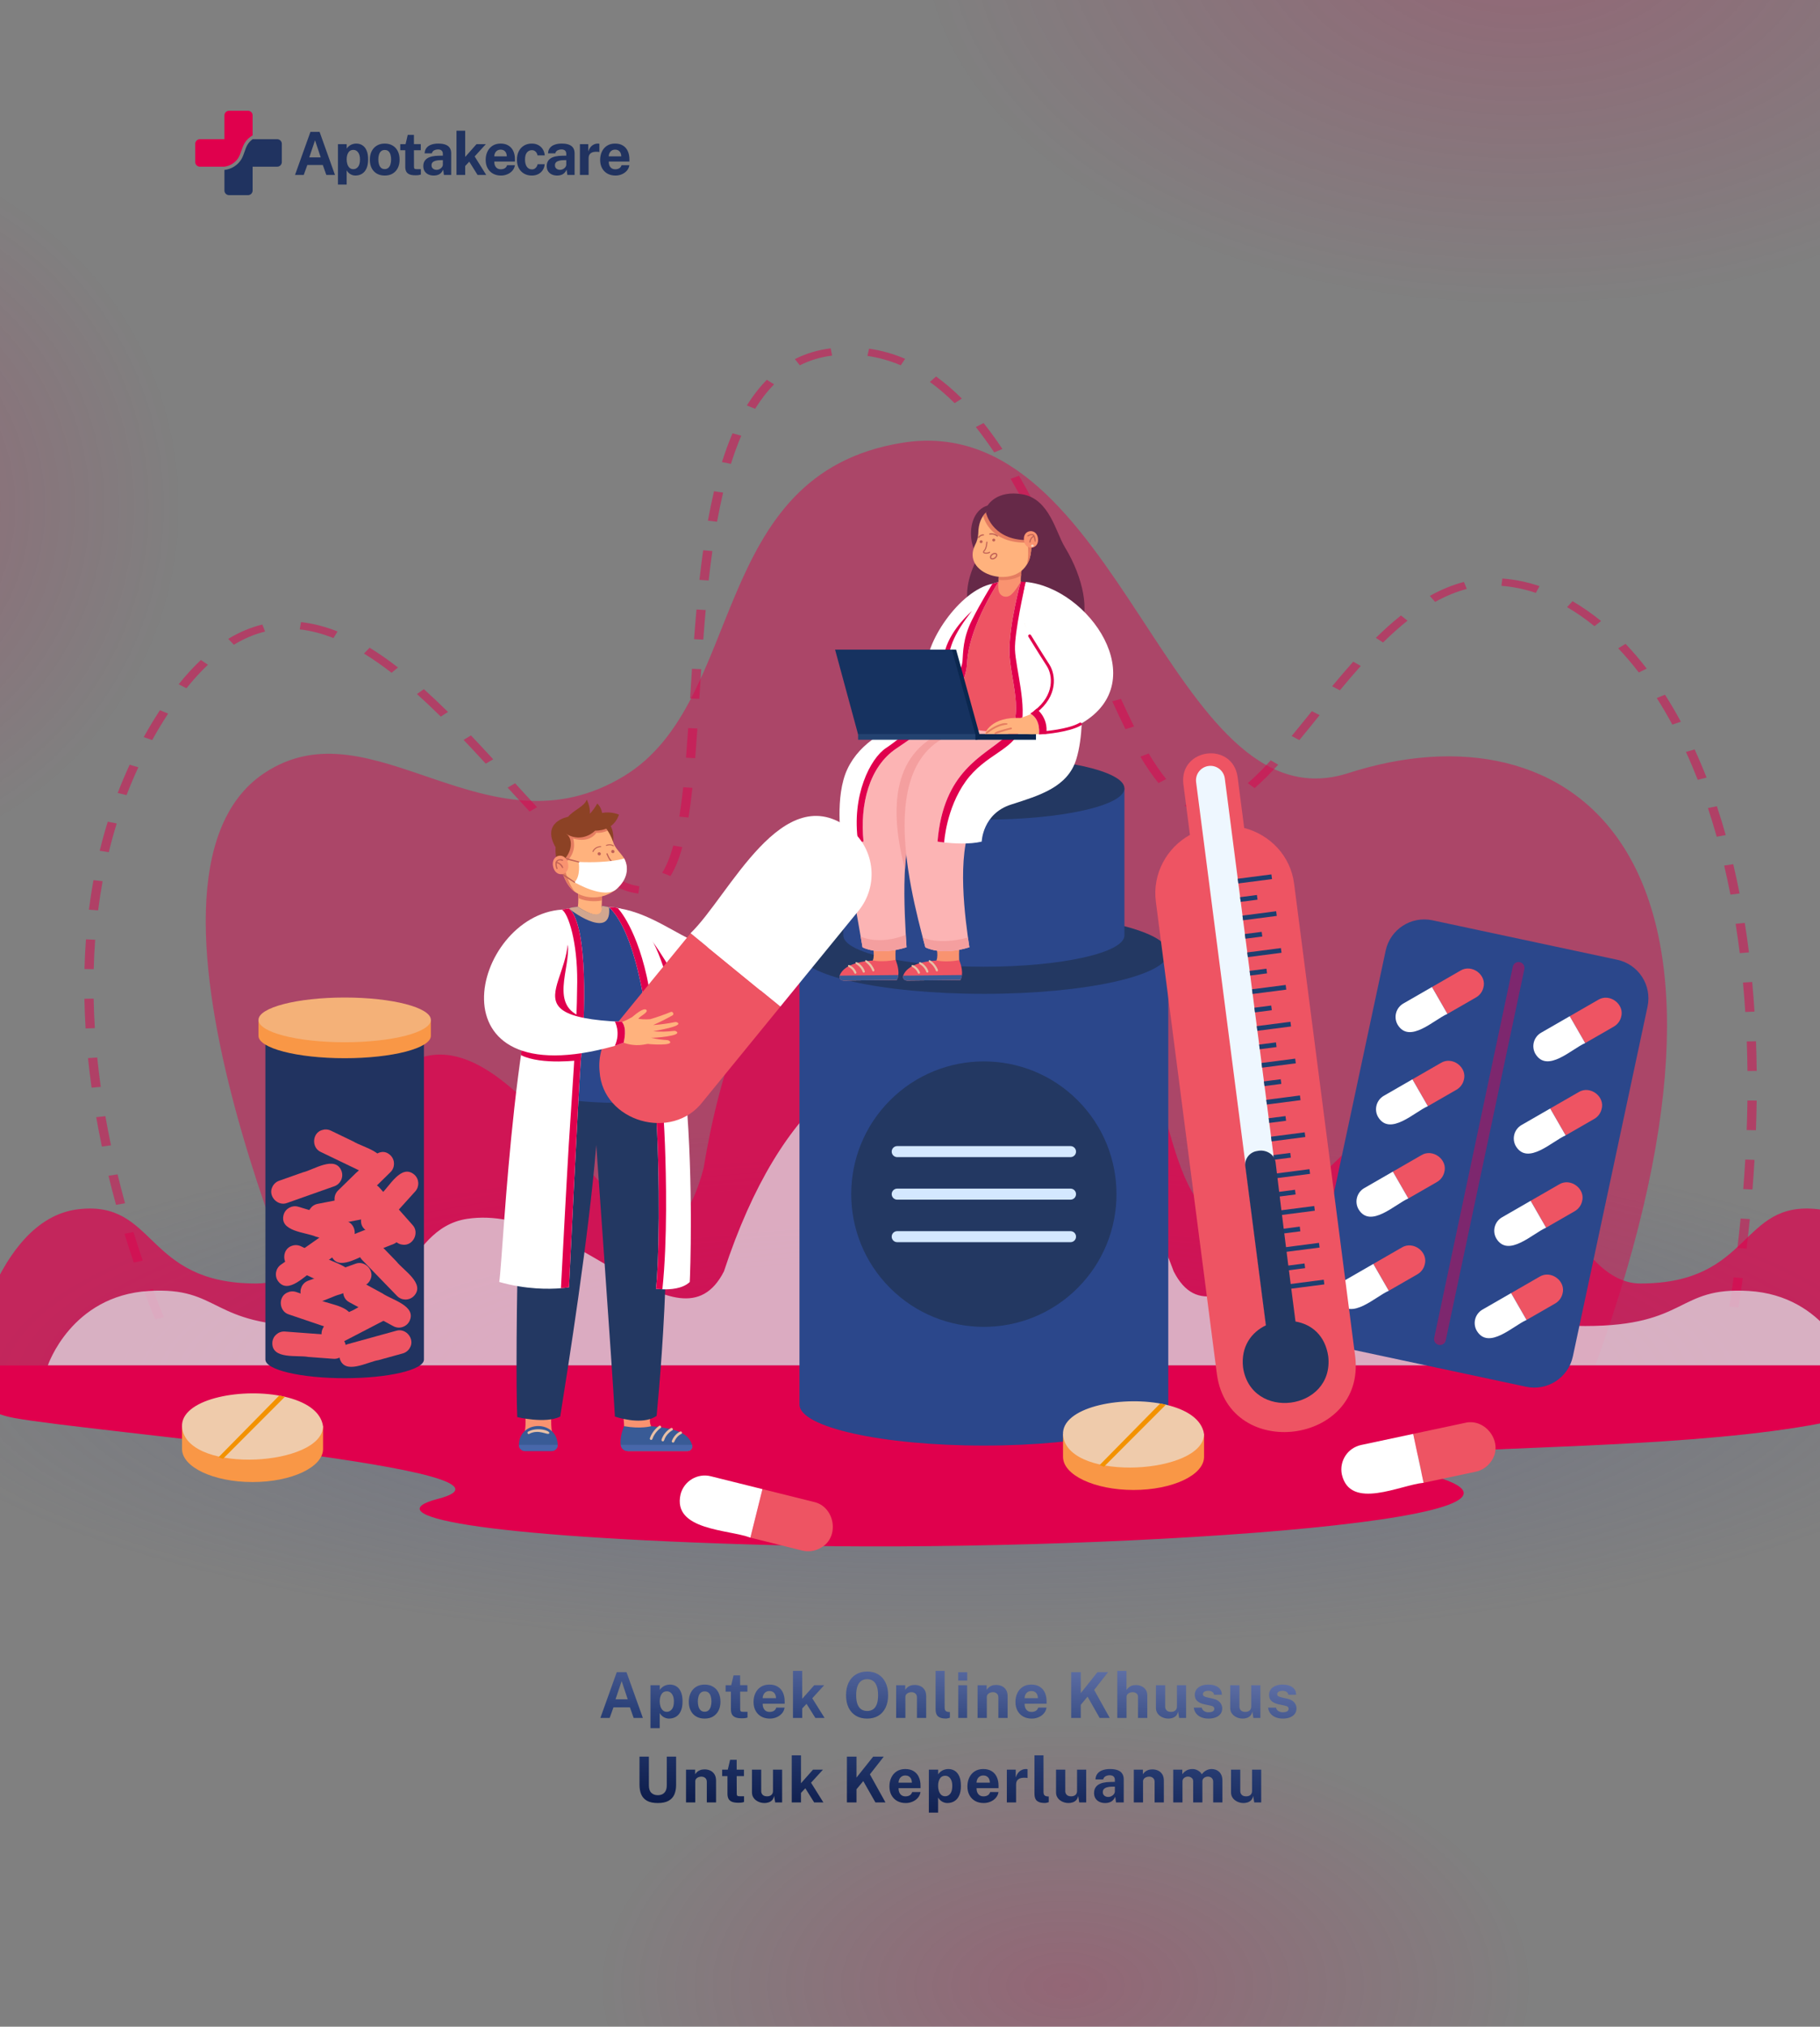 <svg width="690" height="768" viewBox="0 0 690 768" fill="none" xmlns="http://www.w3.org/2000/svg">
<rect x="0" y="0" width="690" height="768" fill="#808080" stroke="none"/>
<g clip-path="url(#clip0_0_1)">
<path d="M90.427 59.701C90.894 58.901 91.2 58.024 91.521 57.093C91.856 56.127 92.2 55.127 92.75 54.208C93.472 52.999 94.537 51.995 95.779 51.295V43.701C95.779 42.741 94.981 41.964 93.996 41.964H86.868C85.884 41.964 85.086 42.741 85.086 43.701V52.746H75.804C74.819 52.746 74.022 53.523 74.022 54.483V61.431C74.022 62.391 74.819 63.168 75.804 63.168H85.015C87.236 62.913 89.314 61.598 90.427 59.701Z" fill="#E0004D"/>
<path d="M105.063 52.746H95.797C95.008 53.299 94.334 54.007 93.844 54.827C93.358 55.638 93.048 56.535 92.72 57.486C92.394 58.43 92.054 59.407 91.525 60.311C90.206 62.564 87.728 64.121 85.086 64.403V72.215C85.086 73.175 85.884 73.952 86.868 73.952H93.999C94.983 73.952 95.781 73.175 95.781 72.215V63.168H105.063C106.048 63.168 106.846 62.39 106.846 61.431V54.483C106.846 53.525 106.048 52.746 105.063 52.746Z" fill="#203360"/>
<path d="M111.845 66.298L117.69 49.982H121.165L126.999 66.298H123.716L122.384 62.518H116.517L115.151 66.298H111.845ZM117.25 59.641H121.594L119.439 53.164L117.25 59.641ZM128.129 69.932V54.631H131.435L131.446 56.312C131.619 56.034 131.83 55.782 132.078 55.556C132.334 55.323 132.616 55.12 132.924 54.947C133.233 54.774 133.568 54.642 133.929 54.552C134.29 54.454 134.67 54.405 135.068 54.405C135.933 54.405 136.704 54.62 137.381 55.049C138.058 55.47 138.589 56.124 138.972 57.012C139.364 57.892 139.559 59.013 139.559 60.374C139.559 61.789 139.348 62.951 138.927 63.861C138.513 64.764 137.942 65.433 137.212 65.87C136.482 66.306 135.659 66.524 134.741 66.524C134.365 66.524 134.011 66.471 133.68 66.366C133.349 66.268 133.041 66.129 132.755 65.948C132.477 65.768 132.225 65.561 131.999 65.328C131.781 65.087 131.589 64.828 131.424 64.549V69.932H128.129ZM133.951 64.109C134.666 64.109 135.264 63.812 135.745 63.218C136.234 62.624 136.479 61.683 136.479 60.397C136.479 59.269 136.245 58.389 135.779 57.757C135.32 57.117 134.711 56.798 133.951 56.798C133.101 56.798 132.465 57.144 132.044 57.836C131.63 58.52 131.424 59.374 131.424 60.397C131.424 61.051 131.514 61.661 131.694 62.225C131.882 62.789 132.161 63.244 132.529 63.59C132.906 63.936 133.379 64.109 133.951 64.109ZM145.856 66.524C144.712 66.524 143.716 66.279 142.866 65.791C142.023 65.302 141.369 64.61 140.902 63.714C140.443 62.819 140.214 61.759 140.214 60.532C140.214 59.306 140.443 58.234 140.902 57.317C141.369 56.399 142.023 55.684 142.866 55.173C143.716 54.661 144.716 54.405 145.867 54.405C147.018 54.405 148.015 54.657 148.857 55.161C149.7 55.658 150.35 56.365 150.809 57.283C151.268 58.2 151.497 59.284 151.497 60.532C151.497 61.706 151.272 62.744 150.82 63.647C150.377 64.542 149.733 65.245 148.891 65.757C148.056 66.268 147.044 66.524 145.856 66.524ZM145.867 64.076C146.446 64.076 146.913 63.906 147.266 63.568C147.62 63.229 147.875 62.785 148.033 62.236C148.199 61.68 148.282 61.074 148.282 60.42C148.282 59.803 148.206 59.22 148.056 58.671C147.913 58.121 147.665 57.678 147.311 57.339C146.958 57.001 146.476 56.831 145.867 56.831C145.288 56.831 144.818 56.993 144.457 57.317C144.103 57.633 143.843 58.065 143.678 58.614C143.512 59.156 143.43 59.758 143.43 60.42C143.43 61.029 143.505 61.616 143.655 62.18C143.806 62.736 144.058 63.192 144.411 63.545C144.765 63.899 145.25 64.076 145.867 64.076ZM159.525 56.922H156.93L156.953 63.139C156.953 63.425 156.987 63.639 157.054 63.782C157.13 63.917 157.242 64.008 157.393 64.053C157.551 64.091 157.75 64.109 157.991 64.109H159.559V66.14C159.409 66.208 159.172 66.272 158.848 66.332C158.532 66.392 158.089 66.422 157.517 66.422C156.494 66.422 155.7 66.291 155.136 66.028C154.579 65.764 154.192 65.396 153.974 64.922C153.756 64.448 153.647 63.899 153.647 63.274V56.922H151.751V54.631H153.759L154.583 51.111H156.93V54.62H159.525V56.922ZM164.42 66.524C163.675 66.524 163.005 66.385 162.411 66.106C161.817 65.828 161.347 65.426 161.001 64.899C160.655 64.365 160.482 63.718 160.482 62.958C160.482 61.68 160.959 60.709 161.915 60.047C162.87 59.378 164.378 59.032 166.439 59.009L167.895 58.987V58.287C167.895 57.753 167.737 57.343 167.421 57.057C167.113 56.764 166.631 56.621 165.977 56.628C165.495 56.636 165.036 56.749 164.6 56.967C164.171 57.185 163.878 57.565 163.72 58.106H160.978C161.023 57.264 161.268 56.572 161.712 56.03C162.155 55.481 162.757 55.075 163.517 54.812C164.284 54.541 165.153 54.405 166.123 54.405C167.32 54.405 168.279 54.556 169.001 54.857C169.723 55.15 170.246 55.575 170.569 56.132C170.893 56.681 171.054 57.335 171.054 58.095V66.298H168.301L168.03 64.29C167.632 65.132 167.131 65.715 166.53 66.039C165.935 66.362 165.232 66.524 164.42 66.524ZM165.525 64.358C165.826 64.358 166.116 64.305 166.394 64.2C166.68 64.087 166.932 63.94 167.15 63.76C167.376 63.572 167.556 63.361 167.692 63.128C167.827 62.895 167.895 62.654 167.895 62.406V60.679L166.71 60.702C166.161 60.709 165.65 60.777 165.176 60.905C164.702 61.025 164.318 61.224 164.025 61.503C163.739 61.781 163.596 62.157 163.596 62.631C163.596 63.173 163.784 63.598 164.16 63.906C164.536 64.207 164.991 64.358 165.525 64.358ZM184.341 66.298H181.057L177.909 61.266L176.363 62.913V66.298H173.068V49.531H176.363V59.472L180.651 54.631H184.194L179.951 59.28L184.341 66.298ZM187.391 61.221C187.384 61.815 187.478 62.334 187.674 62.778C187.869 63.214 188.151 63.553 188.52 63.793C188.896 64.027 189.347 64.143 189.874 64.143C190.438 64.143 190.931 64.023 191.352 63.782C191.781 63.541 192.078 63.147 192.243 62.597H195.211C195.083 63.425 194.752 64.132 194.218 64.719C193.691 65.305 193.052 65.753 192.3 66.061C191.548 66.37 190.765 66.524 189.953 66.524C188.802 66.524 187.786 66.283 186.906 65.802C186.034 65.313 185.353 64.625 184.864 63.737C184.375 62.849 184.13 61.804 184.13 60.6C184.13 59.434 184.352 58.385 184.796 57.452C185.24 56.512 185.883 55.771 186.726 55.229C187.576 54.68 188.595 54.405 189.784 54.405C190.972 54.405 191.969 54.657 192.774 55.161C193.586 55.658 194.195 56.354 194.602 57.249C195.015 58.136 195.222 59.163 195.222 60.329V61.221H187.391ZM187.38 59.257H192.142C192.142 58.791 192.055 58.362 191.882 57.971C191.709 57.58 191.446 57.272 191.092 57.046C190.746 56.82 190.31 56.707 189.784 56.707C189.272 56.707 188.836 56.831 188.475 57.08C188.121 57.32 187.85 57.636 187.662 58.028C187.474 58.419 187.38 58.829 187.38 59.257ZM201.606 54.405C202.583 54.405 203.426 54.605 204.133 55.004C204.848 55.402 205.408 55.94 205.814 56.617C206.228 57.294 206.465 58.05 206.525 58.885H203.783C203.731 58.577 203.622 58.272 203.456 57.971C203.291 57.663 203.057 57.411 202.756 57.215C202.456 57.012 202.079 56.91 201.628 56.91C200.861 56.91 200.236 57.208 199.755 57.802C199.281 58.389 199.044 59.284 199.044 60.487C199.044 61.623 199.277 62.526 199.744 63.195C200.21 63.857 200.861 64.188 201.696 64.188C202.14 64.188 202.508 64.079 202.802 63.861C203.103 63.643 203.336 63.383 203.501 63.083C203.667 62.774 203.772 62.488 203.817 62.225H206.491C206.439 63.03 206.206 63.76 205.792 64.414C205.378 65.061 204.814 65.576 204.099 65.96C203.392 66.336 202.561 66.524 201.606 66.524C200.522 66.524 199.556 66.283 198.706 65.802C197.856 65.32 197.186 64.632 196.697 63.737C196.216 62.834 195.975 61.759 195.975 60.51C195.975 59.306 196.208 58.246 196.675 57.328C197.141 56.41 197.795 55.696 198.638 55.184C199.488 54.665 200.477 54.405 201.606 54.405ZM211.21 66.524C210.466 66.524 209.796 66.385 209.202 66.106C208.608 65.828 208.137 65.426 207.791 64.899C207.445 64.365 207.272 63.718 207.272 62.958C207.272 61.68 207.75 60.709 208.705 60.047C209.661 59.378 211.169 59.032 213.23 59.009L214.686 58.987V58.287C214.686 57.753 214.528 57.343 214.212 57.057C213.903 56.764 213.422 56.621 212.767 56.628C212.286 56.636 211.827 56.749 211.391 56.967C210.962 57.185 210.669 57.565 210.511 58.106H207.769C207.814 57.264 208.058 56.572 208.502 56.03C208.946 55.481 209.548 55.075 210.308 54.812C211.075 54.541 211.944 54.405 212.914 54.405C214.11 54.405 215.069 54.556 215.791 54.857C216.514 55.15 217.036 55.575 217.36 56.132C217.683 56.681 217.845 57.335 217.845 58.095V66.298H215.092L214.821 64.29C214.422 65.132 213.922 65.715 213.32 66.039C212.726 66.362 212.023 66.524 211.21 66.524ZM212.316 64.358C212.617 64.358 212.907 64.305 213.185 64.2C213.471 64.087 213.723 63.94 213.941 63.76C214.167 63.572 214.347 63.361 214.483 63.128C214.618 62.895 214.686 62.654 214.686 62.406V60.679L213.501 60.702C212.952 60.709 212.44 60.777 211.966 60.905C211.492 61.025 211.109 61.224 210.815 61.503C210.53 61.781 210.387 62.157 210.387 62.631C210.387 63.173 210.575 63.598 210.951 63.906C211.327 64.207 211.782 64.358 212.316 64.358ZM219.859 66.298V54.631H223.03V57.396C223.218 56.801 223.481 56.282 223.82 55.839C224.166 55.387 224.583 55.037 225.072 54.789C225.561 54.533 226.114 54.405 226.731 54.405C226.836 54.405 226.934 54.413 227.024 54.428C227.122 54.435 227.193 54.451 227.239 54.473V57.61C227.171 57.58 227.088 57.561 226.99 57.554C226.9 57.546 226.817 57.538 226.742 57.531C226.095 57.478 225.542 57.497 225.083 57.587C224.624 57.678 224.252 57.832 223.966 58.05C223.68 58.268 223.474 58.535 223.346 58.851C223.218 59.167 223.154 59.521 223.154 59.912V66.298H219.859ZM230.788 61.221C230.781 61.815 230.875 62.334 231.07 62.778C231.266 63.214 231.548 63.553 231.917 63.793C232.293 64.027 232.744 64.143 233.271 64.143C233.835 64.143 234.328 64.023 234.749 63.782C235.178 63.541 235.475 63.147 235.64 62.597H238.608C238.48 63.425 238.149 64.132 237.615 64.719C237.088 65.305 236.449 65.753 235.697 66.061C234.944 66.37 234.162 66.524 233.35 66.524C232.199 66.524 231.183 66.283 230.303 65.802C229.43 65.313 228.75 64.625 228.261 63.737C227.772 62.849 227.527 61.804 227.527 60.6C227.527 59.434 227.749 58.385 228.193 57.452C228.637 56.512 229.28 55.771 230.123 55.229C230.973 54.68 231.992 54.405 233.18 54.405C234.369 54.405 235.366 54.657 236.171 55.161C236.983 55.658 237.592 56.354 237.998 57.249C238.412 58.136 238.619 59.163 238.619 60.329V61.221H230.788ZM230.777 59.257H235.539C235.539 58.791 235.452 58.362 235.279 57.971C235.106 57.58 234.843 57.272 234.489 57.046C234.143 56.82 233.707 56.707 233.18 56.707C232.669 56.707 232.233 56.831 231.871 57.08C231.518 57.32 231.247 57.636 231.059 58.028C230.871 58.419 230.777 58.829 230.777 59.257Z" fill="#213360"/>
</g>
<g clip-path="url(#clip1_0_1)">
<ellipse cx="577.5" cy="-23" rx="229.5" ry="139" fill="url(#paint0_radial_0_1)" fill-opacity="0.2"/>
<ellipse cx="359" cy="523.5" rx="403" ry="101.5" fill="url(#paint1_radial_0_1)" fill-opacity="0.4"/>
<ellipse cx="-74" cy="192" rx="143" ry="139" fill="url(#paint2_radial_0_1)" fill-opacity="0.2"/>
<ellipse cx="404" cy="752.5" rx="177" ry="99.5" fill="url(#paint3_radial_0_1)" fill-opacity="0.2"/>
<path d="M124.16 516.652C124.16 516.652 38.805 333.682 100.23 292.938C141.286 265.705 184.803 325.739 236.744 293.98C282.985 265.705 268.285 179.684 342.035 167.793C424.953 154.424 443.21 314.869 511.259 292.938C593.829 266.327 675.966 320.347 604.985 517L124.16 516.652Z" fill="#E0004D" fill-opacity="0.45"/>
<path d="M58.798 500C57.366 496.511 55.952 492.893 54.59 489.25L57.945 488.456C59.297 492.074 60.705 495.667 62.127 499.134L58.798 500ZM659.102 495.494L655.626 495.153C656.203 491.439 656.751 487.695 657.254 484.032L660.735 484.336C660.231 488.011 659.681 491.765 659.102 495.494ZM50.723 478.423C49.497 474.823 48.309 471.158 47.19 467.525L50.59 466.862C51.701 470.473 52.883 474.118 54.102 477.694L50.723 478.423ZM662.17 473.154L658.684 472.892C659.128 469.162 659.537 465.408 659.902 461.738L663.391 461.959C663.026 465.643 662.613 469.41 662.17 473.154ZM43.992 456.563C42.979 452.895 42.019 449.188 41.132 445.541L44.568 445.011C45.45 448.634 46.405 452.322 47.409 455.964L43.992 456.563ZM664.398 450.749L660.904 450.573C661.202 446.846 661.46 443.085 661.677 439.398L665.173 439.526C664.956 443.231 664.695 447.007 664.398 450.749ZM38.624 434.464C37.847 430.752 37.124 427.008 36.482 423.338L39.95 422.955C40.589 426.6 41.304 430.32 42.079 434.007L38.624 434.464ZM665.708 428.294L662.209 428.213C662.345 424.469 662.439 420.705 662.488 417.025L665.99 417.055C665.94 420.752 665.843 424.533 665.708 428.294ZM34.724 412.168C34.202 408.419 33.748 404.648 33.372 400.958L36.861 400.733C37.231 404.393 37.683 408.137 38.202 411.859L34.724 412.168ZM662.501 405.835C662.459 402.088 662.371 398.325 662.235 394.65L665.734 394.568C665.87 398.263 665.958 402.044 666 405.81L662.501 405.835ZM32.457 389.721C32.224 385.95 32.07 382.164 32 378.467L35.501 378.425C35.572 382.09 35.726 385.846 35.955 389.588L32.457 389.721ZM661.674 383.477C661.434 379.735 661.139 375.979 660.795 372.317L664.286 372.109C664.63 375.794 664.928 379.57 665.17 383.334L661.674 383.477ZM35.533 367.257L32.031 367.2C32.128 363.419 32.316 359.63 32.59 355.943L36.083 356.106C35.815 359.759 35.629 363.51 35.533 367.257ZM659.582 361.178C659.115 357.437 658.585 353.7 658.008 350.07L661.481 349.721C662.06 353.374 662.595 357.135 663.065 360.901L659.582 361.178ZM37.197 344.983L33.714 344.704C34.189 340.937 34.768 337.171 35.436 333.511L38.901 333.912C38.241 337.532 37.667 341.256 37.197 344.983ZM656.046 339.006C655.318 335.289 654.517 331.585 653.669 327.996L657.111 327.482C657.967 331.097 658.773 334.832 659.506 338.578L656.046 339.006ZM242.012 338.613C237.149 338.002 233.629 336.241 228.755 333.197L230.968 331.038C235.239 333.696 238.323 335.291 242.385 335.843L242.012 338.613ZM254.158 331.983L251.04 330.717C252.642 328.219 254.059 324.754 255.251 320.417L258.671 321.013C257.398 325.647 255.921 329.235 254.158 331.983ZM218.481 325.207C215.692 322.736 212.712 319.89 209.37 316.512L212.12 314.788C215.415 318.119 218.348 320.919 221.085 323.345L218.481 325.207ZM41.239 322.922L37.803 322.39C38.711 318.671 39.736 314.964 40.853 311.371L44.252 312.041C43.149 315.587 42.134 319.249 41.239 322.922ZM650.841 317.061C649.805 313.381 648.686 309.734 647.517 306.219L650.901 305.507C652.08 309.056 653.21 312.738 654.256 316.453L650.841 317.061ZM261.027 309.798L257.555 309.442C258.092 306.116 258.575 302.475 259.029 298.309L262.517 298.548C262.058 302.755 261.57 306.435 261.027 309.798ZM200.796 307.535C197.95 304.476 194.999 301.244 192.455 298.454L195.288 296.817C197.827 299.602 200.773 302.829 203.609 305.876L200.796 307.535ZM457.099 307.305C454.373 307.305 451.698 306.657 449.149 305.379L451.015 303.022C454.845 304.946 458.612 304.951 462.68 303.415L464.186 305.93C461.78 306.843 459.395 307.305 457.099 307.305ZM47.976 301.303L44.628 300.49C46.019 296.869 47.545 293.269 49.163 289.789L52.445 290.756C50.851 294.184 49.345 297.732 47.976 301.303ZM475.632 298.647L473.059 296.758C475.713 294.47 478.559 291.649 481.758 288.13L484.594 289.764C481.314 293.37 478.382 296.276 475.632 298.647ZM439.193 296.731C436.928 293.949 434.682 290.675 432.328 286.718L435.493 285.526C437.779 289.369 439.95 292.539 442.131 295.215L439.193 296.731ZM643.648 295.497C642.239 291.886 640.733 288.333 639.176 284.935L642.466 283.98C644.042 287.42 645.565 291.016 646.993 294.668L643.648 295.497ZM184.158 289.371C180.954 285.887 178.285 283.028 175.757 280.372L178.548 278.691C181.087 281.359 183.769 284.232 186.984 287.727L184.158 289.371ZM263.569 287.299L260.075 287.118C260.341 283.854 260.61 280.187 260.9 275.904L264.396 276.054C264.106 280.347 263.835 284.025 263.569 287.299ZM57.692 280.441L54.488 279.316C56.411 275.852 58.459 272.451 60.635 269.125L63.74 270.414C61.6 273.685 59.584 277.031 57.692 280.441ZM492.614 280.441L489.69 278.911C492.179 275.901 494.746 272.711 497.347 269.491L500.293 270.997C497.686 274.224 495.114 277.417 492.614 280.441ZM426.695 276.319C425.109 273.154 423.47 269.701 421.686 265.762L424.978 264.817C426.75 268.727 428.376 272.152 429.946 275.288L426.695 276.319ZM634.025 274.583C632.144 271.094 630.153 267.706 628.108 264.511L631.228 263.247C633.308 266.496 635.33 269.941 637.242 273.485L634.025 274.583ZM167.115 271.541C163.937 268.403 160.981 265.611 158.075 263.002L160.694 261.152C163.637 263.794 166.63 266.618 169.842 269.79L167.115 271.541ZM265.126 264.815L261.63 264.674C261.865 260.952 262.1 257.228 262.35 253.439L265.846 253.585C265.596 257.374 265.361 261.096 265.126 264.815ZM507.969 261.585L505.049 260.049C507.974 256.528 510.591 253.481 513.046 250.736L515.898 252.354C513.464 255.069 510.87 258.091 507.969 261.585ZM70.683 260.799L67.732 259.3C70.482 255.873 73.32 252.774 76.162 250.096L78.836 251.894C76.094 254.478 73.352 257.475 70.683 260.799ZM417.01 255.131C415.406 251.387 413.83 247.64 412.502 244.47L415.823 243.589C417.151 246.755 418.722 250.496 420.326 254.233L417.01 255.131ZM148.45 254.935C144.873 252.163 141.353 249.715 137.992 247.655L140.127 245.447C143.594 247.571 147.216 250.091 150.892 252.937L148.45 254.935ZM621.311 254.817C618.804 251.56 616.171 248.479 613.494 245.659L616.286 243.978C619.033 246.869 621.729 250.024 624.296 253.36L621.311 254.817ZM88.657 244.314L86.533 242.098C90.713 239.561 95.065 237.731 99.466 236.658L100.492 239.321C96.487 240.298 92.505 241.977 88.657 244.314ZM524.341 243.461L521.622 241.708C524.905 238.483 528.017 235.711 531.133 233.228L533.609 235.196C530.58 237.61 527.548 240.313 524.341 243.461ZM266.629 242.368L263.136 242.202C263.438 238.151 263.741 234.474 264.057 230.96L267.548 231.158C267.232 234.662 266.932 238.327 266.629 242.368ZM126.418 241.784C122.051 240.053 117.754 238.95 113.647 238.503L114.122 235.743C118.607 236.232 123.267 237.424 127.976 239.291L126.418 241.784ZM604.488 237.281C601.117 234.534 597.628 232.108 594.116 230.072L596.178 227.819C599.849 229.946 603.486 232.476 606.992 235.335L604.488 237.281ZM408.035 233.809C406.295 229.664 404.857 226.284 403.519 223.173L406.83 222.27C408.173 225.389 409.611 228.774 411.354 232.926L408.035 233.809ZM544.087 228.084L542.08 225.802C546.385 223.405 550.735 221.63 555.006 220.524L556.086 223.173C552.146 224.194 548.107 225.846 544.087 228.084ZM582.284 224.671C577.948 223.215 573.559 222.315 569.239 221.993L569.565 219.219C574.24 219.567 578.978 220.537 583.644 222.102L582.284 224.671ZM268.667 219.973L265.179 219.726C265.614 215.816 266.089 212.042 266.59 208.506L270.068 208.817C269.572 212.331 269.1 216.085 268.667 219.973ZM398.861 212.576C397.171 208.82 395.576 205.385 393.988 202.076L397.257 201.082C398.853 204.408 400.455 207.86 402.157 211.636L398.861 212.576ZM271.853 197.706L268.388 197.308C269.095 193.408 269.875 189.657 270.702 186.158L274.143 186.672C273.322 190.134 272.552 193.846 271.853 197.706ZM388.788 191.675C386.906 188.074 385.01 184.629 383.152 181.434L386.33 180.265C388.208 183.492 390.123 186.971 392.023 190.606L388.788 191.675ZM277.113 175.774L273.716 175.099C274.937 171.209 276.283 167.544 277.715 164.208L281.029 165.108C279.628 168.37 278.31 171.958 277.113 175.774ZM376.934 171.436C374.633 167.984 372.28 164.744 369.945 161.806L372.903 160.318C375.285 163.315 377.683 166.616 380.029 170.13L376.934 171.436ZM286.289 154.9L283.15 153.666C285.449 149.959 287.998 146.682 290.727 143.925L293.477 145.648C290.896 148.255 288.478 151.366 286.289 154.9ZM361.919 152.77C358.861 149.719 355.701 147.016 352.534 144.736L354.882 142.668C358.191 145.05 361.478 147.864 364.656 151.032L361.919 152.77ZM303.243 138.43L301.356 136.083C305.502 133.971 310.073 132.596 314.937 132L315.469 134.752C311.088 135.291 306.976 136.528 303.243 138.43ZM341.49 138.427C337.412 136.679 333.164 135.482 328.864 134.871L329.477 132.129C334.145 132.789 338.745 134.085 343.152 135.974L341.49 138.427Z" fill="#E0004D" fill-opacity="0.5"/>
<path d="M689.325 458.231C659.521 454.728 664.382 486.366 621.899 486.366C583.056 486.366 570.627 365.88 542.366 400.323C397.478 576.891 481.61 325.233 366.385 322.035C314.283 320.588 279.563 364.627 266.762 442.601C248.204 513.091 205.164 388.836 160.871 400.39C132.721 407.733 135.944 486.366 97.101 486.366C54.618 486.366 59.481 454.728 29.675 458.231C-2.414 462 -12 518 -12 518H731C731 518 721.414 462 689.325 458.231Z" fill="#E0004D" fill-opacity="0.7"/>
<path d="M662.972 489.192C635.569 487.538 640.039 502.481 600.978 502.481C565.263 502.481 566.244 468.988 542.344 461.87C498.33 448.763 462.045 515.103 444.982 481.809C412.574 393.462 318.051 349.158 274.446 481.809C257.383 515.103 217.479 455.694 177.085 461.87C152.221 465.673 154.166 502.481 118.451 502.481C79.389 502.481 83.86 487.538 56.457 489.192C26.951 490.974 18.139 517.423 18.139 517.423H701.293C701.29 517.423 692.478 490.974 662.972 489.192Z" fill="#E1ECEF" fill-opacity="0.7"/>
<path d="M-11.577 517.423C-11.577 517.423 -16.234 533.337 5.35 537.321C34.871 542.77 208.157 557.089 166.062 567.969C142.297 574.11 178.194 582.451 293.943 585.521C409.691 588.593 608.307 576.559 541.516 558.756C474.725 540.953 727.183 559.987 731.003 517.423H-11.577V517.423Z" fill="#E0004D"/>
<path d="M303.094 361.045V532.224C303.094 540.818 334.394 547.787 373.005 547.787C411.617 547.787 442.916 540.818 442.916 532.224V361.045H303.094Z" fill="#2B478B"/>
<path d="M373.005 376.608C411.616 376.608 442.916 369.64 442.916 361.045C442.916 352.449 411.616 345.481 373.005 345.481C334.394 345.481 303.094 352.449 303.094 361.045C303.094 369.64 334.394 376.608 373.005 376.608Z" fill="#233862"/>
<path d="M319.717 298.73V354.472C319.717 361.025 343.575 366.336 373.005 366.336C402.435 366.336 426.294 361.025 426.294 354.472V298.73H319.717Z" fill="#2B478B"/>
<path d="M373.005 310.594C402.436 310.594 426.294 305.282 426.294 298.73C426.294 292.178 402.436 286.866 373.005 286.866C343.575 286.866 319.717 292.178 319.717 298.73C319.717 305.282 343.575 310.594 373.005 310.594Z" fill="#233862"/>
<path d="M408.556 488.071C428.193 468.429 428.193 436.583 408.556 416.941C388.919 397.299 357.082 397.299 337.445 416.941C317.808 436.583 317.808 468.429 337.445 488.071C357.082 507.713 388.919 507.713 408.556 488.071Z" fill="#233862"/>
<path d="M405.856 454.595H340.152C338.998 454.595 338.064 453.661 338.064 452.507C338.064 451.353 338.998 450.418 340.152 450.418H405.856C407.01 450.418 407.944 451.353 407.944 452.507C407.944 453.661 407.008 454.595 405.856 454.595Z" fill="#D4E8FF"/>
<path d="M405.856 438.479H340.152C338.998 438.479 338.064 437.545 338.064 436.39C338.064 435.236 338.998 434.302 340.152 434.302H405.856C407.01 434.302 407.944 435.236 407.944 436.39C407.944 437.545 407.008 438.479 405.856 438.479Z" fill="#D4E8FF"/>
<path d="M405.856 470.709H340.152C338.998 470.709 338.064 469.774 338.064 468.62C338.064 467.466 338.998 466.532 340.152 466.532H405.856C407.01 466.532 407.944 467.466 407.944 468.62C407.944 469.774 407.008 470.709 405.856 470.709Z" fill="#D4E8FF"/>
<path d="M578.569 525.492L508.521 510.537C500.449 508.814 495.3 500.87 497.025 492.795L525.335 360.236C527.059 352.162 535.003 347.011 543.075 348.735L613.123 363.689C621.196 365.413 626.344 373.357 624.619 381.431L596.309 513.99C594.586 522.067 586.644 527.216 578.569 525.492Z" fill="#2B478B"/>
<path d="M548.745 384.201C548.743 384.198 542.879 374.022 542.892 374.02L553.647 367.827C558.004 365.121 563.843 369.515 562.343 374.391C561.951 375.842 561.009 377.145 559.603 377.955C559.601 377.954 548.747 384.214 548.745 384.201Z" fill="#EE5463"/>
<path d="M529.85 388.257C528.263 385.45 529.235 381.884 532.034 380.272L542.884 374.023C542.898 374.017 548.75 384.2 548.744 384.205C543.763 386.317 534.338 395.766 529.85 388.257Z" fill="white"/>
<path d="M600.977 395.264C600.976 395.261 595.111 385.085 595.124 385.083L605.879 378.89C610.236 376.184 616.076 380.578 614.576 385.454C614.184 386.905 613.241 388.208 611.835 389.018C611.833 389.017 600.979 395.277 600.977 395.264Z" fill="#EE5463"/>
<path d="M582.082 399.32C580.495 396.513 581.468 392.947 584.266 391.335L595.116 385.086C595.129 385.079 600.983 395.263 600.976 395.268C595.995 397.38 586.57 406.829 582.082 399.32Z" fill="white"/>
<path d="M526.514 489.123C526.513 489.12 520.649 478.944 520.661 478.942L531.416 472.749C535.774 470.043 541.613 474.437 540.113 479.313C539.721 480.764 538.778 482.067 537.372 482.877C537.369 482.878 526.516 489.135 526.514 489.123Z" fill="#EE5463"/>
<path d="M507.619 493.181C506.032 490.375 507.005 486.808 509.803 485.196L520.653 478.948C520.666 478.94 526.52 489.124 526.513 489.129C521.532 491.241 512.107 500.69 507.619 493.181Z" fill="white"/>
<path d="M578.745 500.185C578.743 500.182 572.879 490.006 572.892 490.004L583.647 483.812C588.004 481.106 593.843 485.499 592.343 490.375C591.952 491.826 591.009 493.129 589.603 493.94C589.6 493.941 578.747 500.198 578.745 500.185Z" fill="#EE5463"/>
<path d="M559.85 504.242C558.263 501.436 559.235 497.869 562.034 496.257L572.884 490.009C572.896 490.001 578.75 500.185 578.744 500.19C573.764 502.305 564.337 511.753 559.85 504.242Z" fill="white"/>
<path d="M533.926 454.148C533.925 454.145 528.061 443.969 528.073 443.967L538.828 437.775C543.186 435.069 549.025 439.462 547.525 444.338C547.133 445.789 546.19 447.092 544.784 447.903C544.782 447.904 533.929 454.161 533.926 454.148Z" fill="#EE5463"/>
<path d="M515.032 458.207C513.445 455.401 514.417 451.834 517.216 450.222L528.065 443.973C528.078 443.966 533.932 454.15 533.925 454.155C528.944 456.267 519.517 465.715 515.032 458.207Z" fill="white"/>
<path d="M586.157 465.211C586.155 465.208 580.291 455.032 580.304 455.03L591.059 448.838C595.416 446.131 601.255 450.525 599.755 455.401C599.364 456.852 598.421 458.155 597.015 458.966C597.012 458.967 586.157 465.223 586.157 465.211Z" fill="#EE5463"/>
<path d="M567.262 469.27C565.675 466.464 566.648 462.897 569.446 461.285L580.296 455.036C580.308 455.029 586.162 465.213 586.156 465.218C581.175 467.33 571.75 476.779 567.262 469.27Z" fill="white"/>
<path d="M541.336 419.175C541.335 419.173 535.471 408.997 535.484 408.994L546.238 402.802C550.596 400.096 556.435 404.49 554.935 409.365C554.543 410.816 553.6 412.119 552.195 412.93C552.193 412.929 541.339 419.188 541.336 419.175Z" fill="#EE5463"/>
<path d="M522.44 423.232C520.853 420.426 521.825 416.859 524.624 415.247L535.474 408.998C535.486 408.991 541.34 419.175 541.334 419.18C536.353 421.292 526.927 430.741 522.44 423.232Z" fill="white"/>
<path d="M593.567 430.236C593.566 430.234 587.701 420.058 587.714 420.055L598.469 413.863C602.826 411.157 608.665 415.551 607.165 420.426C606.774 421.877 605.831 423.18 604.425 423.991C604.422 423.992 593.569 430.249 593.567 430.236Z" fill="#EE5463"/>
<path d="M574.672 434.295C573.085 431.489 574.058 427.922 576.856 426.31L587.706 420.061C587.718 420.054 593.572 430.238 593.566 430.243C588.585 432.355 579.16 441.804 574.672 434.295Z" fill="white"/>
<path d="M545.459 509.632C544.246 509.374 543.473 508.184 543.73 506.973L573.531 366.324C573.789 365.112 574.979 364.338 576.189 364.595C577.401 364.853 578.175 366.043 577.918 367.253L548.118 507.9C547.862 509.113 546.671 509.89 545.459 509.632Z" fill="#E0004D" fill-opacity="0.45"/>
<path d="M471.698 313.753L469.193 294.369C467.206 280.888 447.124 283.48 448.629 297.03L451.13 316.375C442.385 321.198 436.8 331.114 438.22 341.764L461.371 520.864C466.049 554.114 517.721 547.336 513.786 514.086L490.636 334.986C489.313 324.201 481.35 316.234 471.698 313.753Z" fill="#EE5463"/>
<path d="M492.373 511.794L481.494 513.202L453.47 296.4C453.081 293.396 455.202 290.645 458.205 290.256C461.208 289.867 463.958 291.989 464.347 294.992L492.373 511.794Z" fill="#EEF7FF"/>
<path d="M482.013 331.341L469.24 332.992L469.47 334.769L482.243 333.117L482.013 331.341Z" fill="#1D3F70"/>
<path d="M476.527 339.147L470.141 339.973L470.37 341.747L476.757 340.921L476.527 339.147Z" fill="#1D3F70"/>
<path d="M478.332 353.111L471.945 353.937L472.175 355.712L478.561 354.886L478.332 353.111Z" fill="#1D3F70"/>
<path d="M480.137 367.073L473.75 367.898L473.98 369.675L480.366 368.849L480.137 367.073Z" fill="#1D3F70"/>
<path d="M481.941 381.036L475.555 381.861L475.784 383.636L482.171 382.81L481.941 381.036Z" fill="#1D3F70"/>
<path d="M483.746 394.999L477.359 395.825L477.589 397.6L483.975 396.774L483.746 394.999Z" fill="#1D3F70"/>
<path d="M485.551 408.961L479.164 409.787L479.393 411.561L485.78 410.735L485.551 408.961Z" fill="#1D3F70"/>
<path d="M487.355 422.925L480.969 423.751L481.198 425.526L487.585 424.7L487.355 422.925Z" fill="#1D3F70"/>
<path d="M489.16 436.887L482.773 437.712L483.003 439.487L489.389 438.661L489.16 436.887Z" fill="#1D3F70"/>
<path d="M483.818 345.302L471.045 346.954L471.274 348.729L484.048 347.077L483.818 345.302Z" fill="#1D3F70"/>
<path d="M485.621 359.266L472.848 360.918L473.077 362.693L485.85 361.041L485.621 359.266Z" fill="#1D3F70"/>
<path d="M487.425 373.229L474.652 374.88L474.882 376.657L487.655 375.006L487.425 373.229Z" fill="#1D3F70"/>
<path d="M489.23 387.192L476.457 388.843L476.687 390.62L489.46 388.969L489.23 387.192Z" fill="#1D3F70"/>
<path d="M491.035 401.155L478.262 402.806L478.491 404.581L491.264 402.929L491.035 401.155Z" fill="#1D3F70"/>
<path d="M494.642 429.08L481.869 430.732L482.098 432.507L494.872 430.855L494.642 429.08Z" fill="#1D3F70"/>
<path d="M496.447 443.043L483.674 444.695L483.903 446.469L496.676 444.818L496.447 443.043Z" fill="#1D3F70"/>
<path d="M490.965 450.849L484.578 451.675L484.807 453.449L491.194 452.624L490.965 450.849Z" fill="#1D3F70"/>
<path d="M492.767 464.814L486.381 465.64L486.61 467.414L492.997 466.588L492.767 464.814Z" fill="#1D3F70"/>
<path d="M498.252 457.006L485.479 458.658L485.708 460.432L498.481 458.781L498.252 457.006Z" fill="#1D3F70"/>
<path d="M500.054 470.969L487.281 472.621L487.511 474.395L500.284 472.744L500.054 470.969Z" fill="#1D3F70"/>
<path d="M494.574 478.775L488.188 479.601L488.417 481.375L494.803 480.549L494.574 478.775Z" fill="#1D3F70"/>
<path d="M501.861 484.931L489.088 486.583L489.317 488.357L502.09 486.706L501.861 484.931Z" fill="#1D3F70"/>
<path d="M492.839 415.117L480.066 416.769L480.296 418.543L493.069 416.892L492.839 415.117Z" fill="#1D3F70"/>
<path d="M491.151 500.777C486.943 468.553 483.601 440.456 483.601 440.456C483.22 437.336 479.817 435.451 476.723 436.145C473.82 436.52 471.76 439.105 472.124 441.92L479.919 502.224C474.42 504.836 470.385 510.289 471.26 518.142C474.281 538.682 505.863 534.6 503.565 513.965C502.394 506.016 497.261 501.817 491.151 500.777Z" fill="#233862"/>
<path d="M284.499 582.668C284.499 582.666 289.064 564.283 289.083 564.294L308.496 569.128C316.581 570.857 318.453 582.494 311.258 586.482C309.182 587.73 306.628 588.187 304.09 587.556C304.09 587.554 284.486 582.685 284.499 582.668Z" fill="#EE5463"/>
<path d="M258.019 566.245C259.315 561.208 264.429 558.153 269.48 559.411L289.067 564.288C289.088 564.295 284.501 582.673 284.489 582.673C276.345 579.554 254.837 579.989 258.019 566.245Z" fill="white"/>
<path d="M539.722 561.883C539.722 561.881 535.766 543.357 535.788 543.359L555.355 539.193C563.38 537.203 570.164 546.842 565.445 553.58C564.127 555.612 562.032 557.142 559.474 557.688C559.473 557.686 539.719 561.903 539.722 561.883Z" fill="#EE5463"/>
<path d="M508.722 558.73C507.679 553.635 510.937 548.647 516.027 547.563L535.769 543.36C535.792 543.357 539.726 561.886 539.715 561.892C531.028 562.658 511.887 572.478 508.722 558.73Z" fill="white"/>
<path d="M456.477 543.462V552.053C456.477 558.985 444.511 564.606 429.746 564.606C422.3 564.606 415.565 563.175 410.718 560.869C405.956 558.604 403.016 555.489 403.016 552.053V543.462H456.477Z" fill="#F99746"/>
<path d="M456.477 543.462C456.227 558.484 406.228 561.672 403.122 544.582C403.007 543.955 402.975 543.347 403.019 542.762C403.761 532.814 426.319 528.694 441.918 532.271C449.635 534.041 455.652 537.696 456.477 543.462Z" fill="#EFCBAB"/>
<path d="M441.996 532.302L418.542 555.783C417.933 555.662 417.474 555.309 416.891 555.166L439.852 531.828C440.461 531.951 441.411 532.161 441.996 532.302Z" fill="#F39200"/>
<path d="M374.325 191.715C374.325 191.715 377.642 185.507 387.748 187.338C397.856 189.172 400.242 201.603 403.672 207.261C410.939 219.247 413.115 231.984 409.341 238.102C405.148 244.897 395.888 242.239 382.368 241.022C367.938 239.721 361.892 227.583 370.869 210.892L374.325 191.715Z" fill="#662948"/>
<path d="M378.515 220.58C378.515 220.585 378.51 220.585 378.507 220.592C378.485 220.629 378.424 220.724 378.324 220.876C376.828 223.199 367.245 238.545 366.651 251.098C366.585 252.514 366.358 253.913 365.986 255.284C365.185 255.226 364.358 255.167 363.517 255.106C362.41 255.028 361.286 254.947 360.171 254.866C356.734 254.622 353.446 254.384 351.373 254.238C350.026 244.21 363.745 223.649 376.254 221.213C376.254 221.208 376.254 221.208 376.254 221.208C376.258 221.208 376.261 221.204 376.266 221.204C377.603 220.768 378.436 220.59 378.515 220.58Z" fill="white"/>
<path d="M319.902 371.574L340.001 371.361C339.949 368.249 339.094 361.962 339.732 358.409L331.056 359.495C331.296 361.202 331.831 364.904 328.907 365.789C325.121 366.936 320.999 366.583 318.635 369.408C318.022 370.354 318.748 371.586 319.902 371.574Z" fill="#F99370"/>
<path d="M340.591 369.478C340.515 370.138 340.336 370.779 340.001 371.361L319.707 371.576C318.719 371.586 317.996 370.652 318.311 369.747C319.057 367.63 321.699 364.541 331.047 363.969C331.047 363.969 334.318 364.712 339.539 363.739C339.542 363.739 340.899 366.803 340.591 369.478Z" fill="#EE5463"/>
<path d="M324.279 368.989C324.117 368.989 323.966 368.896 323.9 368.745C323.135 366.974 321.788 366.444 321.731 366.422C320.656 364.835 323.726 365.94 324.658 368.437C324.775 368.691 324.562 368.994 324.279 368.989Z" fill="#E8C0A6"/>
<path d="M327.47 368.581C327.297 368.581 327.135 368.473 327.079 368.304C326.397 366.253 324.537 365.319 324.517 365.312C323.535 363.463 327.109 365.414 327.861 368.06C327.949 368.312 327.742 368.586 327.47 368.581Z" fill="#E8C0A6"/>
<path d="M331.099 368.109C330.93 368.109 330.774 368.009 330.713 367.845C329.921 365.715 328.134 364.568 328.117 364.556C327.354 362.617 330.608 364.942 331.485 367.573C331.586 367.828 331.378 368.114 331.099 368.109Z" fill="#E8C0A6"/>
<path d="M318.324 369.716L340.591 369.479C340.516 370.139 340.337 370.779 340.002 371.361L319.708 371.576C318.705 371.589 317.977 370.625 318.324 369.716Z" fill="#395B96"/>
<path d="M383.574 297.204C373.681 296.801 356.449 291.522 349.015 303.718C340.877 317.039 342.87 345.301 343.693 358.959C332.835 362.348 326.995 358.959 326.995 358.959C322.367 331.001 307.133 267.319 358.082 276.154C358.082 276.151 392.249 276.151 392.249 276.151C397.965 287.443 392.853 297.014 383.574 297.204Z" fill="#FCB4B4"/>
<path d="M344.003 371.574L364.102 371.361C364.05 368.249 363.195 361.962 363.833 358.409L355.157 359.495C355.397 361.202 356 364.904 353.008 365.789C349.214 366.911 345.1 366.583 342.736 369.408C342.12 370.354 342.846 371.586 344.003 371.574Z" fill="#F99370"/>
<path d="M364.692 369.476C364.619 370.136 364.438 370.777 364.103 371.359L343.808 371.574C342.821 371.584 342.097 370.65 342.413 369.745C343.158 367.627 345.801 364.539 355.149 363.965C355.149 363.965 358.424 364.811 363.646 363.837C363.646 363.84 364.998 366.803 364.692 369.476Z" fill="#EE5463"/>
<path d="M348.38 368.989C348.219 368.989 348.067 368.896 348.001 368.745C347.239 366.974 345.889 366.444 345.833 366.422C344.757 364.835 347.828 365.94 348.759 368.437C348.876 368.691 348.666 368.994 348.38 368.989Z" fill="#E8C0A6"/>
<path d="M351.57 368.581C351.396 368.581 351.235 368.473 351.179 368.304C350.497 366.253 348.636 365.319 348.617 365.312C347.634 363.463 351.208 365.414 351.961 368.06C352.049 368.312 351.844 368.583 351.57 368.581Z" fill="#E8C0A6"/>
<path d="M368.428 231.613C368.428 231.613 360.86 237.934 358.381 246.169C356.379 252.817 363.283 250.827 364.517 247.176C365.752 243.523 368.428 231.613 368.428 231.613Z" fill="#E0004D"/>
<path d="M355.199 368.109C355.03 368.109 354.874 368.009 354.812 367.845C354.02 365.715 352.234 364.568 352.216 364.556C351.454 362.617 354.707 364.942 355.585 367.573C355.685 367.828 355.477 368.114 355.199 368.109Z" fill="#E8C0A6"/>
<path d="M342.425 369.713L364.692 369.476C364.619 370.136 364.438 370.776 364.103 371.358L343.808 371.574C342.806 371.588 342.08 370.625 342.425 369.713Z" fill="#395B96"/>
<path d="M360.864 276.151L357.941 296.798C345.166 301.676 344.244 314.717 343.08 329.383C337.162 306.723 337.678 283.807 360.864 276.151Z" fill="#F49F9F"/>
<path d="M396.45 298.16C386.097 304.337 375.757 297.598 368.477 311.843C362.6 324.316 365.896 348.152 367.509 358.959C356.65 362.348 350.81 358.959 350.81 358.959C344.371 334.842 329.645 278.794 371.259 276.154C382.653 275.802 397.628 275.899 407.7 275.31C407.7 275.31 410.496 289.781 396.45 298.16Z" fill="#FCB4B4"/>
<path d="M407.901 269.605C408.784 275.713 407.503 282.814 407.503 282.814C394.051 278.67 381.821 278.286 361.387 275.52C374.291 238.053 344.4 264.27 378.518 220.575C378.599 220.582 386.993 220.428 386.993 220.428C396.588 227.421 402.738 237.579 407.901 269.605Z" fill="#EE5463"/>
<path d="M378.502 220.59C378.48 220.627 378.419 220.722 378.319 220.873C376.823 223.196 367.24 238.542 366.646 251.096C366.58 252.511 366.353 253.91 365.982 255.282C362.823 267.131 349.354 277.347 339.945 283.548C329.45 290.47 325.945 304.924 327.372 318.917C327.372 318.917 326.536 319.042 325.319 319.113C323.537 319.22 320.941 319.213 318.934 318.541C318.934 318.541 316.397 301.799 321.239 291.48C326.077 281.157 336.723 275.366 349.843 271.466C350.334 271.322 350.801 271.163 351.246 270.997C356.384 269.077 358.672 265.818 359.618 262.233V262.229C360.256 259.818 360.283 257.26 360.168 254.864C360.073 252.856 359.87 250.959 359.841 249.362C359.731 243.702 364.41 235.542 373.594 225.629C375.109 223.996 376.745 222.319 378.502 220.59Z" fill="white"/>
<path d="M410.128 274.053C409.891 278.921 409.282 283.655 408.045 287.7C404.813 298.275 394.128 301.419 383.306 304.882C372.484 308.342 372.184 318.917 372.184 318.917C367.537 320.042 361.357 319.619 357.951 319.247C356.407 319.076 355.434 318.917 355.434 318.917C357.639 292.089 372.963 286.57 381.145 279.225C389.327 271.882 382.573 256.864 382.695 246.164C382.81 235.801 386.743 221.362 386.99 220.47C386.995 220.455 386.998 220.44 387.002 220.426C387.601 220.656 388.186 220.893 388.753 221.142C404.439 227.957 408.703 241.863 409.455 251.695C409.937 257.986 410.516 266.202 410.128 274.053Z" fill="white"/>
<path d="M386.614 231.51C385.614 236.882 384.687 242.872 384.802 246.166C385.039 253.091 389.572 267.999 386.851 276.151C384.13 284.303 373.479 285.817 366.08 296.135C358.68 306.459 357.951 319.247 357.951 319.247C356.407 319.076 355.434 318.917 355.434 318.917C357.639 292.089 372.963 286.57 381.145 279.225C389.327 271.882 382.573 256.864 382.695 246.164C382.81 235.801 386.743 221.362 386.99 220.47C386.995 220.455 386.997 220.44 387.002 220.426C387.633 220.438 388.261 220.47 388.89 220.528C388.863 220.643 388.814 220.854 388.753 221.142C388.384 222.761 387.472 226.91 386.614 231.51Z" fill="#E0004D"/>
<path d="M378.515 220.58C378.515 220.585 378.51 220.585 378.508 220.592C378.486 220.629 378.425 220.724 378.325 220.876C376.828 223.199 367.246 238.545 366.652 251.098C366.586 252.514 366.359 253.913 365.987 255.284C362.829 267.134 349.359 277.349 339.95 283.55C329.456 290.473 325.95 304.926 327.378 318.92C327.378 318.92 326.542 319.044 325.325 319.115C322.75 301.439 329.974 287.326 335.949 283.426C339.364 281.196 345.878 275.88 351.249 270.999C355.273 267.344 358.658 263.93 359.621 262.236V262.231C360.946 259.901 362.447 257.438 363.516 255.106C364.256 253.487 364.787 251.93 364.899 250.524C365.171 247.1 365.036 241.887 368.427 235.09C370.116 231.698 372.062 228.246 373.592 225.629C375.132 222.993 376.252 221.211 376.252 221.211L376.264 221.204C377.603 220.768 378.437 220.59 378.515 220.58Z" fill="#E0004D"/>
<path d="M325.323 278.295H370.545L361.541 246.166H316.594L325.323 278.295Z" fill="#163260"/>
<path d="M370.544 278.137H325.322V280.318H370.544V278.137Z" fill="#234270"/>
<path d="M360.863 246.166H362.482L371.301 278.137H392.762V280.318H369.793V278.366L360.863 246.166Z" fill="#0B274F"/>
<path d="M378.721 217.665L378.516 220.575C378.516 220.575 378.36 222.252 378.565 223.587C378.944 226.055 381.535 226.847 383.302 225.382C384.953 224.013 386.991 220.428 386.991 220.428C386.991 220.428 386.979 218.744 387.136 217.57L378.721 217.665Z" fill="#F99370"/>
<path d="M388.784 209.332C388.75 209.472 388.711 209.611 388.662 209.746C388.481 209.604 387.449 214.448 387.075 218.14C383.462 220.191 379.285 219.918 378.568 219.705C378.761 214.242 379.236 206.066 383.575 204.542C386.486 203.645 389.571 206.428 388.784 209.332Z" fill="#E57D61"/>
<path d="M377.839 191.336C366.931 190.067 365.203 206.755 372.615 212.895L377.839 191.336Z" fill="#662948"/>
<path d="M390.698 203.095C391.223 206.738 391.258 211.012 389.16 214.154L389.155 214.157C383.418 223.253 364.429 217.389 369.631 206.604C370.396 205.227 370.826 203.554 370.882 202.134C371.054 187.235 389.177 190.36 390.698 203.095Z" fill="#FFB27D"/>
<path d="M376.349 205.034C375.828 204.527 376.659 203.75 377.165 204.268C377.684 204.774 376.852 205.554 376.349 205.034Z" fill="#C16256"/>
<path d="M371.552 205.652C371.031 205.146 371.862 204.369 372.368 204.887C372.889 205.393 372.058 206.173 371.552 205.652Z" fill="#C16256"/>
<path d="M374.408 209.782C373.45 209.931 372.059 209.689 372.966 208.574C373.819 207.731 373.917 205.449 373.92 205.425C373.924 205.158 374.364 205.168 374.35 205.44C374.345 205.54 374.242 207.907 373.274 208.865C373.164 208.975 373.049 209.122 373.13 209.215C373.357 209.477 374.438 209.521 375.059 209.102C375.154 209.036 375.289 209.061 375.357 209.154C375.516 209.589 374.741 209.684 374.408 209.782Z" fill="#C16256"/>
<path d="M390.696 203.095C391.221 206.738 391.256 211.012 389.158 214.154L389.153 214.157C390.121 211.802 389.757 207.288 389.757 207.288L388.42 205.633C374.748 205.454 372.738 195.456 372.738 195.456C378.745 187.629 389.982 194.696 390.696 203.095Z" fill="#E57D61"/>
<path d="M373.785 194.196C373.785 194.196 375.819 204.041 388.193 204.637L391.508 201.307C393.048 192.739 382.539 183.963 373.785 194.196Z" fill="#662948"/>
<path d="M393.527 204.168C393.967 208.337 388.533 208.814 388.191 204.638C387.754 200.471 393.185 199.992 393.527 204.168Z" fill="#F99370"/>
<path d="M392.249 203.09C391.696 201.437 388.416 203.202 389.812 203.263C389.817 203.19 391.271 202.347 391.723 203.078C390.291 203.733 389.814 206.32 390.643 205.484C390.645 205.469 390.816 203.995 391.943 203.437C392.503 207.205 393.012 204.594 392.249 203.09Z" fill="#C16256"/>
<path d="M391.863 206.657C392.056 207.234 391.117 207.513 390.941 206.931C390.751 206.357 391.689 206.075 391.863 206.657Z" fill="#F4D4BE"/>
<path d="M343.355 354.267C343.534 357.191 343.693 358.959 343.693 358.959C332.834 362.348 326.994 358.959 326.994 358.959C326.994 358.959 326.772 357.465 326.305 354.935C326.437 354.996 333.184 358.277 343.355 354.267Z" fill="#F49F9F"/>
<path d="M367.509 358.959C356.65 362.348 350.81 358.959 350.81 358.959C350.81 358.959 350.446 357.605 349.83 355.265C349.83 355.265 355.817 358.282 366.942 355.265C367.269 357.578 367.509 358.959 367.509 358.959Z" fill="#F49F9F"/>
<path d="M378.128 203.347C378.076 203.347 378.023 203.33 377.979 203.298C376.615 202.263 375.373 202.598 375.321 202.613C375.192 202.65 375.057 202.579 375.018 202.454C374.979 202.329 375.053 202.2 375.18 202.161C375.241 202.144 376.705 201.733 378.277 202.924C378.382 203.004 378.402 203.151 378.318 203.254C378.272 203.315 378.201 203.347 378.128 203.347Z" fill="#C16256"/>
<path d="M370.987 203.914C370.941 203.914 370.892 203.902 370.85 203.872C370.738 203.799 370.708 203.652 370.784 203.545C370.816 203.498 371.574 202.427 372.838 202.474C372.972 202.479 373.077 202.589 373.07 202.718C373.065 202.848 372.953 202.953 372.818 202.946C371.826 202.914 371.192 203.799 371.188 203.809C371.141 203.877 371.065 203.914 370.987 203.914Z" fill="#C16256"/>
<path d="M376.241 212.01C375.923 212.01 375.645 211.9 375.466 211.677C375.09 211.203 375.339 210.425 376.033 209.904C376.73 209.383 377.571 209.344 377.947 209.819C378.324 210.293 378.074 211.071 377.38 211.591C377.011 211.868 376.6 212.01 376.241 212.01ZM377.172 209.963C376.93 209.963 376.625 210.061 376.332 210.278C375.828 210.657 375.674 211.168 375.852 211.391C376.031 211.613 376.578 211.599 377.084 211.22C377.588 210.841 377.742 210.33 377.566 210.107C377.488 210.014 377.346 209.963 377.172 209.963Z" fill="#C16256"/>
<path d="M401.836 227.537C412.259 235.109 417.828 248.739 415.075 261.131C414.019 268.092 409.487 274.714 402.398 276.684C398.897 278.041 382.57 280.223 383.33 274.606C383.59 273.259 384.822 272.762 386.017 272.403C387.985 271.731 390.014 270.987 391.891 270.161C395.252 268.469 399.574 266.887 400.305 263.229C401.862 254.688 398.252 246.338 391.669 240.763C391.681 240.77 391.637 240.738 391.735 240.807C382.812 234.361 392.859 221.177 401.836 227.537Z" fill="#FFB27D"/>
<path d="M410.127 274.053C409.479 274.435 408.795 274.804 408.086 275.159C402.925 277.751 397.748 278.156 393.883 278.293C393.883 278.293 394.775 272.704 390.61 270.403C410.264 255.925 389.363 247.492 387.764 233.327C387.138 227.789 388.886 220.531 388.886 220.531C412.899 222.732 437.2 258.231 410.127 274.053Z" fill="white"/>
<path d="M373.371 278.137C373.371 278.137 375.385 271.312 387.408 272.097L389.925 278.137H373.371Z" fill="#FFB27D"/>
<path d="M396.67 278.107C394.952 278.293 393.881 278.296 393.881 278.296C393.881 278.296 394.773 272.706 390.605 270.405C390.605 270.405 391.632 269.76 392.972 268.613C392.972 268.613 397.541 271.862 396.67 278.107Z" fill="#E0004D"/>
<path d="M374.026 278.068C371.889 278.132 379.668 272.96 381.987 274.224C382.007 274.408 381.87 274.569 381.682 274.589C377.306 275.031 374.395 278.054 374.026 278.068Z" fill="#E57D61"/>
<path d="M377.321 278.183C375.7 277.513 380.736 276.361 383.229 275.708C383.413 275.672 383.596 275.787 383.633 275.965C383.672 276.144 383.552 276.32 383.366 276.356C380.712 276.89 377.59 278.156 377.321 278.183Z" fill="#E57D61"/>
<path d="M392.521 270.263C392.352 270.263 392.186 270.192 392.074 270.053C391.878 269.813 391.92 269.463 392.167 269.273C399.833 263.375 399.158 255.922 396.836 252.347C394.306 248.455 389.927 241.337 389.883 241.266C389.722 241.002 389.81 240.662 390.081 240.505C390.353 240.349 390.705 240.435 390.866 240.699C390.91 240.769 395.281 247.878 397.804 251.758C400.346 255.668 401.133 263.793 392.878 270.143C392.77 270.224 392.646 270.263 392.521 270.263Z" fill="#E0004D"/>
<path d="M395.653 278.22C395.358 278.22 395.106 277.997 395.084 277.706C395.059 277.401 395.296 277.134 395.612 277.112C395.705 277.105 405.009 276.401 409.291 273.902C409.563 273.745 409.912 273.828 410.076 274.092C410.24 274.354 410.152 274.696 409.88 274.853C405.363 277.486 396.088 278.19 395.695 278.217C395.683 278.22 395.668 278.22 395.653 278.22Z" fill="#E0004D"/>
<path d="M100.621 391.315V515.189C100.621 519.088 114.076 522.25 130.674 522.25C147.271 522.25 160.727 519.088 160.727 515.189V391.315H100.621Z" fill="#213360"/>
<path d="M153.539 386.473C147.645 384.976 139.578 384.052 130.675 384.052C121.772 384.052 113.704 384.976 107.81 386.473H98V392.526C98 397.206 112.629 400.999 130.675 400.999C148.72 400.999 163.35 397.206 163.35 392.526V386.473H153.539Z" fill="#F99746"/>
<path d="M130.675 394.947C148.721 394.947 163.35 391.153 163.35 386.473C163.35 381.794 148.721 378 130.675 378C112.629 378 98 381.794 98 386.473C98 391.153 112.629 394.947 130.675 394.947Z" fill="#F4B178"/>
<path d="M126.962 505.984L117.547 505.282C117.545 505.282 117.541 505.282 117.539 505.282L108.039 504.574C105.591 504.391 103.453 506.22 103.253 508.666C102.868 515.313 112.838 513.397 116.876 514.2C116.878 514.2 116.88 514.196 116.88 514.196C116.876 514.204 126.382 514.908 126.384 514.908C127.614 514.999 128.766 514.583 129.633 513.836C132.66 511.407 130.861 506.144 126.962 505.984Z" fill="#EE5463"/>
<path d="M150.217 504.278L141.115 506.787C141.113 506.787 141.109 506.789 141.107 506.789L131.923 509.321C129.556 509.975 128.16 512.416 128.793 514.787C130.667 521.176 139.41 516.013 143.483 515.408C143.485 515.408 143.485 515.402 143.485 515.404C143.485 515.414 152.672 512.874 152.672 512.874C153.862 512.545 154.806 511.767 155.371 510.772C157.408 507.467 153.943 503.116 150.217 504.278Z" fill="#EE5463"/>
<path d="M147.304 494.507C144.143 488.649 136.662 495.514 132.806 496.95L132.804 496.956C132.802 496.946 124.342 501.34 124.342 501.34C123.247 501.909 122.485 502.868 122.14 503.957C120.835 507.615 125.129 511.151 128.532 509.239L136.914 504.891C136.916 504.891 136.92 504.889 136.922 504.887L145.379 500.501C147.558 499.373 148.417 496.694 147.304 494.507Z" fill="#EE5463"/>
<path d="M121.327 492.649C121.325 492.649 121.321 492.651 121.321 492.651C121.327 492.643 112.297 489.593 112.295 489.591C111.125 489.195 109.907 489.31 108.882 489.819C105.344 491.414 105.772 496.96 109.507 498.088L118.451 501.116C118.453 501.118 118.457 501.118 118.459 501.118L127.481 504.173C129.806 504.96 132.331 503.723 133.136 501.405C135.169 495.064 125.036 494.433 121.327 492.649Z" fill="#EE5463"/>
<path d="M145.013 490.127C145.011 490.127 145.007 490.129 145.007 490.129C145.015 490.123 136.636 485.574 136.636 485.574C135.551 484.985 134.331 484.89 133.236 485.215C129.476 486.183 128.952 491.721 132.441 493.47L140.737 497.981C140.739 497.983 140.743 497.983 140.745 497.985L149.113 502.537C151.271 503.711 153.97 502.922 155.158 500.776C158.24 494.87 148.363 492.518 145.013 490.127Z" fill="#EE5463"/>
<path d="M134.754 478.89L125.865 482.075C125.863 482.075 125.859 482.077 125.857 482.077L116.89 485.291C114.578 486.121 113.368 488.658 114.177 490.975C116.524 497.205 124.857 491.402 128.87 490.494C128.872 490.494 128.872 490.488 128.872 490.488C128.872 490.498 137.844 487.279 137.846 487.279C139.008 486.863 139.891 486.014 140.379 484.981C142.162 481.531 138.38 477.451 134.754 478.89Z" fill="#EE5463"/>
<path d="M145.814 463.129L137.028 466.589C137.026 466.589 137.022 466.591 137.02 466.591L128.158 470.082C125.873 470.981 124.743 473.556 125.623 475.847C128.162 482.001 136.31 475.944 140.294 474.911C140.296 474.911 140.296 474.905 140.296 474.905C140.296 474.915 149.165 471.417 149.165 471.417C150.312 470.965 151.169 470.09 151.625 469.041C153.301 465.54 149.397 461.58 145.814 463.129Z" fill="#EE5463"/>
<path d="M131.278 462.722L122.232 460.017C122.23 460.017 122.226 460.015 122.224 460.015L113.097 457.285C110.743 456.581 108.264 457.908 107.544 460.255C105.743 466.664 115.892 466.932 119.662 468.581C119.664 468.581 119.668 468.579 119.666 468.579C119.66 468.587 128.795 471.312 128.795 471.312C129.977 471.665 131.191 471.506 132.198 470.963C135.681 469.242 135.054 463.715 131.278 462.722Z" fill="#EE5463"/>
<path d="M122.028 468.324L114.301 473.751C114.299 473.751 114.297 473.755 114.295 473.755L106.499 479.231C104.488 480.643 103.996 483.411 105.39 485.43C109.305 490.815 115.801 483.012 119.432 481.073C119.432 481.071 119.432 481.067 119.432 481.067C119.434 481.077 127.231 475.591 127.233 475.591C128.244 474.881 128.869 473.83 129.067 472.702C129.872 468.907 125.144 465.976 122.028 468.324Z" fill="#EE5463"/>
<path d="M129.506 443.834C127.184 437.594 118.828 443.362 114.81 444.254C114.808 444.254 114.808 444.26 114.808 444.26C114.808 444.25 105.823 447.434 105.823 447.434C104.659 447.845 103.774 448.69 103.279 449.721C101.482 453.163 105.248 457.259 108.881 455.834C108.881 455.834 117.783 452.687 117.783 452.685C117.785 452.685 117.789 452.683 117.791 452.683L126.773 449.508C129.086 448.688 130.307 446.154 129.506 443.834Z" fill="#EE5463"/>
<path d="M144.682 442.696C147.468 436.65 137.486 434.792 134.021 432.571C134.019 432.571 134.014 432.573 134.014 432.573C134.021 432.567 125.428 428.439 125.428 428.439C124.317 427.904 123.093 427.87 122.014 428.249C118.306 429.403 118.06 434.961 121.63 436.533L130.14 440.624C130.142 440.626 130.146 440.626 130.148 440.628L138.732 444.756C140.947 445.821 143.603 444.899 144.682 442.696Z" fill="#EE5463"/>
<path d="M144.376 456.124C142.999 449.61 133.884 454.083 129.78 454.371C129.778 454.371 129.776 454.377 129.776 454.375C129.778 454.365 120.421 456.189 120.421 456.189C119.209 456.425 118.208 457.129 117.569 458.077C115.286 461.217 118.404 465.822 122.208 464.951L131.476 463.149C131.478 463.149 131.482 463.147 131.484 463.147L140.835 461.33C143.245 460.863 144.826 458.535 144.376 456.124Z" fill="#EE5463"/>
<path d="M133.423 486.399C136.172 480.334 126.178 478.539 122.701 476.338C122.699 476.338 122.695 476.34 122.695 476.34C122.701 476.334 114.084 472.258 114.082 472.258C112.967 471.73 111.743 471.705 110.666 472.089C106.966 473.265 106.753 478.823 110.333 480.375L118.867 484.416C118.869 484.418 118.873 484.418 118.875 484.42L127.485 488.495C129.706 489.546 132.356 488.608 133.423 486.399Z" fill="#EE5463"/>
<path d="M148.124 437.877C143.388 433.198 138.243 441.954 134.975 444.456C134.975 444.458 134.975 444.462 134.975 444.462C134.971 444.454 128.166 451.129 128.166 451.129C127.285 451.993 126.837 453.133 126.825 454.277C126.647 458.156 131.787 460.281 134.481 457.458L141.226 450.849C141.228 450.849 141.23 450.845 141.232 450.843L148.035 444.175C149.79 442.454 149.828 439.642 148.124 437.877Z" fill="#EE5463"/>
<path d="M150.31 478.02C150.308 478.02 150.304 478.02 150.304 478.02C150.312 478.016 143.674 471.175 143.674 471.175C142.815 470.289 141.677 469.835 140.534 469.817C136.657 469.619 134.505 474.75 137.314 477.459L143.888 484.24C143.888 484.242 143.892 484.244 143.894 484.246L150.526 491.087C152.236 492.851 155.046 492.903 156.821 491.208C161.52 486.494 152.795 481.301 150.31 478.02Z" fill="#EE5463"/>
<path d="M156.402 464.187L150.138 457.121C150.138 457.119 150.134 457.117 150.132 457.115L143.81 449.988C142.181 448.15 139.375 447.972 137.526 449.586C132.618 454.085 141.106 459.659 143.441 463.049C143.443 463.049 143.447 463.049 143.447 463.049C143.439 463.053 149.767 470.183 149.767 470.183C150.585 471.107 151.701 471.611 152.842 471.678C156.709 472.047 159.087 467.017 156.402 464.187Z" fill="#EE5463"/>
<path d="M157.138 445.17C152.127 440.786 147.521 449.836 144.411 452.532C144.411 452.534 144.411 452.538 144.411 452.538C144.407 452.53 138.017 459.605 138.017 459.605C137.19 460.521 136.811 461.685 136.869 462.827C136.926 466.709 142.184 468.52 144.703 465.54L151.036 458.536C151.038 458.536 151.04 458.532 151.042 458.53L157.432 451.462C159.076 449.641 158.945 446.83 157.138 445.17Z" fill="#EE5463"/>
<path d="M198.137 544.743C200.947 541.03 197.527 524.057 197.648 519.72H210.416C210.561 524.047 207.354 541.057 210.034 544.735C210.796 546.063 197.372 546.047 198.137 544.743Z" fill="#F99370"/>
<path d="M260.656 549.85H238.303C236.978 549.85 235.941 548.711 236.062 547.394C236.273 545.082 236.772 541.907 236.612 540.437C236.7 539.082 234.752 521.535 234.605 519.717H248.686L246.415 537.837C246.148 539.975 247.422 542.009 249.466 542.685C252.229 543.596 255.374 543.992 257.452 544.526C259.459 545.034 261.262 545.732 262.163 547.274C262.831 548.415 261.976 549.85 260.656 549.85Z" fill="#F99370"/>
<path d="M235.316 547.492L235.319 547.517C235.482 548.85 236.612 549.85 237.956 549.85H260.477C261.767 549.85 262.713 548.596 262.32 547.367C261.134 543.657 257.415 541.359 246.869 540.437C246.869 540.437 242.992 541.592 236.614 540.437C236.612 540.437 234.904 544.133 235.316 547.492Z" fill="#395B96"/>
<path d="M199.171 549.853H208.993C210.369 549.853 211.491 548.714 211.427 547.338C211.002 538.091 197.095 538.016 196.734 547.346C196.681 548.717 197.798 549.853 199.171 549.853Z" fill="#395B96"/>
<path d="M255.176 546.659C255.374 546.659 255.561 546.541 255.641 546.346C256.547 544.109 258.182 543.425 258.252 543.398C258.853 543.166 258.482 542.22 257.883 542.466C257.798 542.5 255.791 543.316 254.714 545.969C254.575 546.29 254.832 546.667 255.176 546.659Z" fill="#E8C0A6"/>
<path d="M251.282 546.189C251.495 546.189 251.693 546.05 251.76 545.836C252.556 543.262 254.816 542.049 254.84 542.038C255.418 541.747 254.95 540.841 254.378 541.148C254.271 541.204 251.728 542.554 250.806 545.539C250.699 545.854 250.953 546.194 251.282 546.189Z" fill="#E8C0A6"/>
<path d="M246.852 545.646C247.06 545.646 247.252 545.518 247.325 545.309C248.265 542.605 250.419 541.156 250.443 541.143C250.988 540.793 250.427 539.94 249.89 540.306C249.791 540.373 247.429 541.961 246.379 544.981C246.261 545.296 246.515 545.651 246.852 545.646Z" fill="#E8C0A6"/>
<path d="M200.474 543.433C204.297 541.271 207.696 544.104 208.246 543.139C208.695 542.123 203.688 540.603 200.22 542.5C199.779 542.738 199.982 543.452 200.474 543.433Z" fill="#E8C0A6"/>
<path d="M262.358 547.493H235.316L235.319 547.517C235.482 548.85 236.612 549.85 237.956 549.85H260.715C261.917 549.85 262.772 548.666 262.374 547.533C262.366 547.519 262.361 547.506 262.358 547.493Z" fill="#4867AA"/>
<path d="M198.971 549.852H209.194C210.463 549.852 211.491 548.802 211.438 547.535C211.438 547.522 211.438 547.508 211.435 547.495H196.727C196.727 547.511 196.724 547.527 196.724 547.543C196.679 548.807 197.705 549.852 198.971 549.852Z" fill="#4867AA"/>
<path d="M232.424 318.984C232.424 318.984 233.712 311.729 227.345 309.379L223.324 312.402L232.424 318.984Z" fill="#8C4225"/>
<path d="M243.444 373.188C261.316 386.653 289.285 382.622 299.627 363.038L297.009 357.594C267.026 370.487 255.222 345.228 230.895 343.772L235.795 350.026C235.795 350.026 243.025 372.758 243.444 373.188Z" fill="white"/>
<path d="M196.101 536.99C196.101 536.99 206.847 539.601 212.386 536.795C215.269 518.718 223.268 468.386 226.055 433.895C226.162 435.907 232.016 517.015 233.13 536.795C236.953 538.075 244.64 539.617 248.939 536.519C250.871 515.698 257.075 447.148 247.729 391.161C247.729 391.161 222.117 394.01 202.115 387.965C196.611 405.724 195.152 515.679 196.101 536.99Z" fill="#233862"/>
<path d="M228.114 343.299C228.29 337.777 228.977 326.825 224.496 325.355C221.279 324.238 217.469 326.98 218.46 330.607C218.752 330.423 219.687 340.765 219.04 343.635C210.549 346.185 236.089 354.563 228.114 343.299Z" fill="#FFB27D"/>
<path d="M218.373 330.137C218.395 330.294 218.424 330.455 218.459 330.607C218.67 330.468 219.258 336.174 219.263 340.316C223.153 342.085 227.391 341.393 228.184 341.23C228.401 335.514 228.751 326.954 224.494 325.358C221.459 324.057 217.839 326.825 218.373 330.137Z" fill="#E57D61"/>
<path d="M212.26 326.323C212.915 330.377 214.283 334.947 217.484 337.63H217.489C222.157 341.166 228.994 340.789 233.742 336.893H233.744C237.407 333.469 238.567 328.859 236.638 325.307C235.377 323.215 233.052 321.371 232.427 318.987C226.993 303.109 209.954 311.988 212.26 326.323Z" fill="#FFB27D"/>
<path d="M227.731 323.822C228.102 323.116 226.988 322.549 226.635 323.266C226.264 323.971 227.381 324.538 227.731 323.822Z" fill="#C16256"/>
<path d="M232.891 322.956C233.262 322.25 232.148 321.684 231.795 322.4C231.424 323.103 232.541 323.669 232.891 322.956Z" fill="#C16256"/>
<path d="M212.262 326.323C212.917 330.377 214.285 334.947 217.486 337.63H217.491C217.756 337.852 217.937 337.959 218.228 338.144C215.792 335.725 214.477 330.634 214.477 330.634L215.052 326.24C218.985 322.253 217.291 317.771 217.291 317.771C223.869 319.618 226.084 315.558 226.084 315.558C228.162 315.825 230.351 314.754 230.351 314.754C222.867 303.925 209.946 315.443 212.262 326.323Z" fill="#E57D61"/>
<path d="M214.28 315.756C217.075 316.862 218.058 323.357 211.45 327.798C211.45 327.798 208.249 317.095 214.28 315.756Z" fill="#8C4225"/>
<path d="M294.501 358.623C293.384 364.123 298.247 365.403 298.247 365.403C299.174 364.011 299.631 363.036 299.628 363.038L297.01 357.594C297.01 357.594 295.855 357.982 294.501 358.623Z" fill="#E0004D"/>
<path d="M230.937 328.293C232.059 328.279 233.807 327.52 232.388 326.524C231.228 325.895 230.376 323.493 230.368 323.469C230.274 323.186 229.825 323.338 229.93 323.621C229.967 323.728 230.851 326.219 232.166 326.932C233.074 327.491 231.18 328.031 230.397 327.753C230.274 327.713 230.143 327.782 230.106 327.903C230.039 328.319 230.648 328.261 230.937 328.293Z" fill="#C16256"/>
<path d="M199.549 413.068C213.455 418.851 248.093 419.321 251.454 415.227C258.024 399.005 245.902 355.761 230.894 343.775C230.764 343.737 229.07 343.304 228.118 343.304C228.185 343.569 229.866 350.563 219.042 343.638C218.981 343.71 216.402 343.759 215.716 344.232C216.488 355.542 194.493 400.686 199.549 413.068Z" fill="#2B478B"/>
<path d="M244.156 353.479L250.879 377.55C261.363 383.331 279.28 382.144 287.603 375.642C257.812 387.184 255.381 364.374 244.56 353.479H244.156V353.479Z" fill="#E0004D"/>
<path d="M215.367 309.513C217.558 306.915 221.544 305.646 222.455 303C222.455 303 223.807 305.534 223.65 308.364C224.71 307.174 225.683 305.873 226.444 304.478C227.518 305.563 228.093 306.806 228.267 308.083C231.678 307.34 234.671 308.708 234.671 308.708C232.918 313.666 228.828 314.756 225.619 314.775C222.958 317.325 218.704 318.479 214.592 315.956L210.63 321.077C205.006 311.317 215.367 309.513 215.367 309.513Z" fill="#8C4225"/>
<path d="M189.277 485.792C199.513 488.684 208.261 488.529 212.664 488.16C214.614 487.997 215.71 487.794 215.71 487.794C215.71 487.794 219.148 416.718 220.193 401.693C221.879 386.193 223.111 350.37 215.71 344.231L213.011 344.694C195.038 367.007 190.937 474.861 189.277 485.792Z" fill="white"/>
<path d="M248.686 488.361C248.686 488.361 249.667 488.508 251.126 488.561C254.025 488.671 258.821 488.39 261.5 485.792C261.842 480.057 266.497 351.183 234.17 344.074L234.168 344.071C233.115 343.842 232.025 343.74 230.895 343.775C252.002 363.637 250.77 471.668 248.686 488.361Z" fill="white"/>
<path d="M217.807 334.314C217.807 334.316 229.044 341.016 233.744 336.89C237.891 333.25 238.553 328.864 236.638 325.305C236.638 325.305 231.35 327.146 219.402 326.641C219.402 326.641 220.238 332.031 217.807 334.314Z" fill="white"/>
<path d="M219.4 326.874C219.659 326.882 219.718 326.481 219.462 326.417L214.513 325.078C212.908 325.596 219.456 326.729 219.4 326.874Z" fill="#C16256"/>
<path d="M217.803 334.546C218.022 334.554 218.124 334.239 217.931 334.121C217.79 334.164 213.103 330.586 213.069 331.168C212.719 331.526 217.64 334.415 217.803 334.546Z" fill="#C16256"/>
<path d="M209.687 328.37C210.683 332.978 216.31 331.789 215.356 327.17C214.36 322.566 208.733 323.755 209.687 328.37Z" fill="#F99370"/>
<path d="M211.147 329.324C211.299 329.327 211.417 329.169 211.369 329.025C210.49 326.574 211.577 325.542 213.231 326.224C214.856 325.668 209.103 324.169 210.925 329.161C210.955 329.26 211.048 329.324 211.147 329.324Z" fill="#C16256"/>
<path d="M213.314 328.998C214.016 328.9 212.683 326.743 210.898 326.596C210.596 326.569 210.567 327.045 210.866 327.058C212.664 327.245 212.889 328.94 213.314 328.998Z" fill="#C16256"/>
<path d="M215.261 357.819C216.423 366.871 207.911 381.468 221.23 385.557L211.2 387.965L208.402 377.114L215.261 357.819Z" fill="#E0004D"/>
<path d="M248.686 488.361C248.686 488.361 249.667 488.508 251.126 488.561C253.1 469.803 252.547 445.731 252.101 433.897C251.636 421.679 250.15 396.434 246.049 374.191C241.943 351.947 234.17 344.074 234.17 344.074L234.168 344.071C233.115 343.842 232.025 343.74 230.895 343.775C252.002 363.637 250.77 471.668 248.686 488.361Z" fill="#E0004D"/>
<path d="M197.699 398.134L197.525 399.847C205.442 403.757 220.196 401.693 220.196 401.693C220.345 399.408 220.492 397.212 220.631 395.103L199.772 388.978C199.104 392.639 198.217 394.339 197.699 398.134Z" fill="#E0004D"/>
<path d="M212.664 488.16C214.615 487.997 215.71 487.794 215.71 487.794C215.71 487.794 219.149 416.718 220.193 401.693C221.879 386.193 223.114 350.37 215.713 344.231L213.014 344.694C215.504 346.164 218.932 356.995 218.836 372.076C218.708 392.294 216.653 416.833 215.627 433.897C214.751 448.526 213.113 479.603 212.664 488.16Z" fill="#E0004D"/>
<path d="M224.801 322.865C224.873 322.865 224.94 322.825 224.972 322.755C225.79 320.965 227.711 321.007 227.724 321.01C227.823 321.007 227.917 320.933 227.919 320.828C227.922 320.724 227.842 320.636 227.738 320.633C227.714 320.631 225.549 320.583 224.63 322.598C224.588 322.694 224.628 322.803 224.724 322.849C224.748 322.86 224.775 322.865 224.801 322.865Z" fill="#C16256"/>
<path d="M232.531 320.697C232.587 320.697 232.646 320.671 232.681 320.623C232.742 320.54 232.726 320.422 232.643 320.358C232.6 320.326 231.558 319.556 229.848 320.163C229.75 320.198 229.699 320.305 229.734 320.404C229.768 320.502 229.875 320.553 229.974 320.518C231.484 319.984 232.379 320.633 232.416 320.66C232.451 320.684 232.491 320.697 232.531 320.697Z" fill="#C16256"/>
<path d="M215.719 344.229C218.035 346.405 232.159 355.825 230.895 343.772C230.764 343.737 229.07 343.304 228.116 343.302C228.183 343.566 229.276 350.109 219.04 343.636C218.997 343.609 216.389 343.791 215.719 344.229Z" fill="#D1A68F"/>
<path d="M302.25 348.687C303.407 349.181 301.136 351.92 301.104 353.088C303.215 352.409 305.146 351.113 305.162 351.116C307.129 349.197 308.989 347.174 310.757 345.065C311.308 344.376 312.427 345.188 311.928 345.928C310.469 348.181 308.908 350.378 307.241 352.487C307.257 352.506 307.252 352.5 307.268 352.516C309.574 351.06 311.81 349.483 313.907 347.738C314.167 347.521 314.493 347.39 314.832 347.398C317.752 347.452 309.053 353.983 308.355 354.577C308.361 354.587 308.361 354.585 308.366 354.593C310.749 353.596 313.02 352.326 315.136 350.843C315.449 350.624 315.834 350.52 316.208 350.592C318.794 351.092 309.715 356.792 308.81 357.148C308.81 357.158 308.812 357.169 308.812 357.18C310.781 356.675 312.692 355.934 314.551 355.101C314.853 354.964 315.193 354.924 315.513 355.015C318.126 355.745 309.643 359.534 308.772 359.804C307.861 360.355 304.527 362.65 299.423 363.433C297.834 363.677 295.6 359.78 296.348 357.832C296.773 356.725 298.317 354.245 298.729 353.641C299.226 352.49 300.789 348.246 302.25 348.687Z" fill="#F99370"/>
<path d="M261.812 353.649C261.817 353.655 295.875 381.433 295.838 381.46L266.474 417.437C254.841 432.702 228.566 425.115 227.321 406.063C226.755 400.467 228.323 394.651 232.16 389.95C232.165 389.948 261.788 353.609 261.812 353.649Z" fill="#EE5463"/>
<path d="M322.485 314.305C331.772 322.01 333.119 335.773 325.48 345.132L295.857 381.428C295.82 381.465 261.794 353.647 261.805 353.62C276.414 339.611 296.795 294.02 322.485 314.305Z" fill="white"/>
<path d="M245.072 382.702C245.863 383.681 242.577 385.038 242 386.057C244.185 386.444 246.499 386.204 246.51 386.214C249.147 385.439 251.736 384.52 254.285 383.486C255.094 383.135 255.704 384.378 254.913 384.795C252.57 386.105 250.162 387.315 247.704 388.398C247.71 388.422 247.71 388.414 247.715 388.438C250.435 388.229 253.147 387.882 255.819 387.323C256.15 387.254 256.497 387.291 256.794 387.454C259.351 388.868 248.605 390.568 247.712 390.766C247.715 390.776 247.712 390.774 247.715 390.787C250.288 391.022 252.888 390.963 255.453 390.643C255.832 390.595 256.222 390.683 256.519 390.921C258.571 392.572 247.878 393.361 246.913 393.251C246.908 393.262 246.905 393.27 246.9 393.28C248.877 393.756 250.91 393.997 252.944 394.13C253.275 394.152 253.593 394.277 253.833 394.504C255.803 396.373 246.531 395.75 245.634 395.581C244.57 395.643 241.324 396.84 236.448 395.14C234.928 394.611 234.249 387.569 235.791 387.214C236.947 386.949 238.994 385.771 239.641 385.431C240.621 384.648 243.988 381.625 245.072 382.702Z" fill="#FFB27D"/>
<path d="M233.098 396.314C234.194 395.95 235.308 395.56 236.446 395.14C236.633 394.159 237.782 389.533 235.789 387.214C188.196 385.134 224.511 368.744 213.014 344.688C178.882 346.944 161.768 416.339 233.098 396.314Z" fill="white"/>
<path d="M233.094 396.314C234.189 395.95 235.306 395.56 236.444 395.141C236.631 394.16 237.78 389.534 235.787 387.214C235.787 387.214 234.483 387.078 233.094 387.078C233.094 387.078 235.442 391.215 233.094 396.314Z" fill="#E0004D"/>
<path d="M122.477 540.462V549.053C122.477 555.985 110.511 561.606 95.746 561.606C88.3 561.606 81.565 560.175 76.718 557.869C71.956 555.604 69.016 552.489 69.016 549.053V540.462H122.477Z" fill="#F99746"/>
<path d="M122.477 540.462C122.227 555.482 72.228 558.672 69.122 541.582C69.007 540.954 68.975 540.347 69.019 539.762C69.761 529.814 92.319 525.694 107.918 529.271C115.637 531.043 121.652 534.698 122.477 540.462Z" fill="#EFCBAB"/>
<path d="M107.996 529.304L84.543 552.785C83.933 552.664 83.474 552.311 82.891 552.168L105.852 528.83C106.461 528.953 107.413 529.162 107.996 529.304Z" fill="#F39200"/>
<path d="M227.612 651L233.828 633.648H237.524L243.728 651H240.236L238.82 646.98H232.58L231.128 651H227.612ZM233.36 643.92H237.98L235.688 637.032L233.36 643.92ZM246.61 654.864V638.592H250.126L250.138 640.38C250.322 640.084 250.546 639.816 250.81 639.576C251.082 639.328 251.382 639.112 251.71 638.928C252.038 638.744 252.394 638.604 252.778 638.508C253.162 638.404 253.566 638.352 253.99 638.352C254.91 638.352 255.73 638.58 256.45 639.036C257.17 639.484 257.734 640.18 258.142 641.124C258.558 642.06 258.766 643.252 258.766 644.7C258.766 646.204 258.542 647.44 258.094 648.408C257.654 649.368 257.046 650.08 256.27 650.544C255.494 651.008 254.618 651.24 253.642 651.24C253.242 651.24 252.866 651.184 252.514 651.072C252.162 650.968 251.834 650.82 251.53 650.628C251.234 650.436 250.966 650.216 250.726 649.968C250.494 649.712 250.29 649.436 250.114 649.14V654.864H246.61ZM252.802 648.672C253.562 648.672 254.198 648.356 254.71 647.724C255.23 647.092 255.49 646.092 255.49 644.724C255.49 643.524 255.242 642.588 254.746 641.916C254.258 641.236 253.61 640.896 252.802 640.896C251.898 640.896 251.222 641.264 250.774 642C250.334 642.728 250.114 643.636 250.114 644.724C250.114 645.42 250.21 646.068 250.402 646.668C250.602 647.268 250.898 647.752 251.29 648.12C251.69 648.488 252.194 648.672 252.802 648.672ZM267.142 651.24C265.926 651.24 264.866 650.98 263.962 650.46C263.066 649.94 262.37 649.204 261.874 648.252C261.386 647.3 261.142 646.172 261.142 644.868C261.142 643.564 261.386 642.424 261.874 641.448C262.37 640.472 263.066 639.712 263.962 639.168C264.866 638.624 265.93 638.352 267.154 638.352C268.378 638.352 269.438 638.62 270.334 639.156C271.23 639.684 271.922 640.436 272.41 641.412C272.898 642.388 273.142 643.54 273.142 644.868C273.142 646.116 272.902 647.22 272.422 648.18C271.95 649.132 271.266 649.88 270.37 650.424C269.482 650.968 268.406 651.24 267.142 651.24ZM267.154 648.636C267.77 648.636 268.266 648.456 268.642 648.096C269.018 647.736 269.29 647.264 269.458 646.68C269.634 646.088 269.722 645.444 269.722 644.748C269.722 644.092 269.642 643.472 269.482 642.888C269.33 642.304 269.066 641.832 268.69 641.472C268.314 641.112 267.802 640.932 267.154 640.932C266.538 640.932 266.038 641.104 265.654 641.448C265.278 641.784 265.002 642.244 264.826 642.828C264.65 643.404 264.562 644.044 264.562 644.748C264.562 645.396 264.642 646.02 264.802 646.62C264.962 647.212 265.23 647.696 265.606 648.072C265.982 648.448 266.498 648.636 267.154 648.636ZM283.36 641.028H280.6L280.624 647.64C280.624 647.944 280.66 648.172 280.732 648.324C280.812 648.468 280.932 648.564 281.092 648.612C281.26 648.652 281.472 648.672 281.728 648.672H283.396V650.832C283.236 650.904 282.984 650.972 282.64 651.036C282.304 651.1 281.832 651.132 281.224 651.132C280.136 651.132 279.292 650.992 278.692 650.712C278.1 650.432 277.688 650.04 277.456 649.536C277.224 649.032 277.108 648.448 277.108 647.784V641.028H275.092V638.592H277.228L278.104 634.848H280.6V638.58H283.36V641.028ZM289.15 645.6C289.142 646.232 289.242 646.784 289.45 647.256C289.658 647.72 289.958 648.08 290.35 648.336C290.75 648.584 291.23 648.708 291.79 648.708C292.39 648.708 292.914 648.58 293.362 648.324C293.818 648.068 294.134 647.648 294.31 647.064H297.466C297.33 647.944 296.978 648.696 296.41 649.32C295.85 649.944 295.17 650.42 294.37 650.748C293.57 651.076 292.738 651.24 291.874 651.24C290.65 651.24 289.57 650.984 288.634 650.472C287.706 649.952 286.982 649.22 286.462 648.276C285.942 647.332 285.682 646.22 285.682 644.94C285.682 643.7 285.918 642.584 286.39 641.592C286.862 640.592 287.546 639.804 288.442 639.228C289.346 638.644 290.43 638.352 291.694 638.352C292.958 638.352 294.018 638.62 294.874 639.156C295.738 639.684 296.386 640.424 296.818 641.376C297.258 642.32 297.478 643.412 297.478 644.652V645.6H289.15ZM289.138 643.512H294.202C294.202 643.016 294.11 642.56 293.926 642.144C293.742 641.728 293.462 641.4 293.086 641.16C292.718 640.92 292.254 640.8 291.694 640.8C291.15 640.8 290.686 640.932 290.302 641.196C289.926 641.452 289.638 641.788 289.438 642.204C289.238 642.62 289.138 643.056 289.138 643.512ZM312.618 651H309.126L305.778 645.648L304.134 647.4V651H300.63V633.168H304.134V643.74L308.694 638.592H312.462L307.95 643.536L312.618 651ZM328.758 651.24C327.118 651.24 325.698 650.884 324.498 650.172C323.306 649.452 322.382 648.432 321.726 647.112C321.078 645.784 320.754 644.2 320.754 642.36C320.754 640.512 321.082 638.92 321.738 637.584C322.402 636.248 323.334 635.22 324.534 634.5C325.734 633.772 327.142 633.408 328.758 633.408C330.366 633.408 331.766 633.768 332.958 634.488C334.15 635.208 335.07 636.236 335.718 637.572C336.374 638.908 336.702 640.504 336.702 642.36C336.702 644.192 336.378 645.772 335.73 647.1C335.09 648.428 334.174 649.452 332.982 650.172C331.79 650.884 330.382 651.24 328.758 651.24ZM328.758 648.36C329.606 648.36 330.338 648.16 330.954 647.76C331.578 647.352 332.058 646.712 332.394 645.84C332.73 644.96 332.898 643.816 332.898 642.408C332.898 640.96 332.726 639.788 332.382 638.892C332.046 637.996 331.566 637.34 330.942 636.924C330.326 636.5 329.598 636.288 328.758 636.288C327.918 636.288 327.186 636.5 326.562 636.924C325.938 637.34 325.454 638 325.11 638.904C324.766 639.8 324.594 640.968 324.594 642.408C324.594 643.824 324.766 644.968 325.11 645.84C325.454 646.712 325.938 647.352 326.562 647.76C327.186 648.16 327.918 648.36 328.758 648.36ZM339.751 651V638.592H343.195V640.344C343.387 640.04 343.635 639.748 343.939 639.468C344.251 639.18 344.643 638.944 345.115 638.76C345.587 638.576 346.147 638.484 346.795 638.484C347.555 638.484 348.263 638.632 348.919 638.928C349.583 639.224 350.119 639.692 350.527 640.332C350.935 640.964 351.139 641.792 351.139 642.816V651H347.635V643.248C347.635 642.576 347.435 642.072 347.035 641.736C346.635 641.4 346.147 641.232 345.571 641.232C345.187 641.232 344.815 641.3 344.455 641.436C344.103 641.572 343.815 641.776 343.591 642.048C343.367 642.32 343.255 642.656 343.255 643.056V651H339.751ZM358.658 651.216C357.746 651.216 357.022 651.108 356.486 650.892C355.95 650.676 355.554 650.392 355.298 650.04C355.042 649.68 354.878 649.284 354.806 648.852C354.734 648.412 354.698 647.968 354.698 647.52V633.168H358.13V647.088C358.13 647.544 358.226 647.916 358.418 648.204C358.618 648.484 358.99 648.656 359.534 648.72L360.122 648.756V650.916C359.882 650.996 359.638 651.064 359.39 651.12C359.142 651.184 358.898 651.216 358.658 651.216ZM366.657 638.592V651H363.309V638.592H366.657ZM366.693 633.66V636.816H363.285V633.66H366.693ZM370.622 651V638.592H374.066V640.344C374.258 640.04 374.506 639.748 374.81 639.468C375.122 639.18 375.514 638.944 375.986 638.76C376.458 638.576 377.018 638.484 377.666 638.484C378.426 638.484 379.134 638.632 379.79 638.928C380.454 639.224 380.99 639.692 381.398 640.332C381.806 640.964 382.01 641.792 382.01 642.816V651H378.506V643.248C378.506 642.576 378.306 642.072 377.906 641.736C377.506 641.4 377.018 641.232 376.442 641.232C376.058 641.232 375.686 641.3 375.326 641.436C374.974 641.572 374.686 641.776 374.462 642.048C374.238 642.32 374.126 642.656 374.126 643.056V651H370.622ZM388.449 645.6C388.441 646.232 388.541 646.784 388.749 647.256C388.957 647.72 389.257 648.08 389.649 648.336C390.049 648.584 390.529 648.708 391.089 648.708C391.689 648.708 392.213 648.58 392.661 648.324C393.117 648.068 393.433 647.648 393.609 647.064H396.765C396.629 647.944 396.277 648.696 395.709 649.32C395.149 649.944 394.469 650.42 393.669 650.748C392.869 651.076 392.037 651.24 391.173 651.24C389.949 651.24 388.869 650.984 387.933 650.472C387.005 649.952 386.281 649.22 385.761 648.276C385.241 647.332 384.981 646.22 384.981 644.94C384.981 643.7 385.217 642.584 385.689 641.592C386.161 640.592 386.845 639.804 387.741 639.228C388.645 638.644 389.729 638.352 390.993 638.352C392.257 638.352 393.317 638.62 394.173 639.156C395.037 639.684 395.685 640.424 396.117 641.376C396.557 642.32 396.777 643.412 396.777 644.652V645.6H388.449ZM388.437 643.512H393.501C393.501 643.016 393.409 642.56 393.225 642.144C393.041 641.728 392.761 641.4 392.385 641.16C392.017 640.92 391.553 640.8 390.993 640.8C390.449 640.8 389.985 640.932 389.601 641.196C389.225 641.452 388.937 641.788 388.737 642.204C388.537 642.62 388.437 643.056 388.437 643.512ZM420.725 651H416.909L412.313 642.924L409.745 646.02V651H406.109V633.648H409.745V641.592L416.069 633.648H420.089L414.821 640.368L420.725 651ZM423.588 651V633.168H427.068V640.38C427.268 640.092 427.52 639.808 427.824 639.528C428.128 639.24 428.508 639 428.964 638.808C429.42 638.616 429.976 638.52 430.632 638.52C431.424 638.52 432.144 638.676 432.792 638.988C433.448 639.292 433.972 639.736 434.364 640.32C434.764 640.904 434.964 641.616 434.964 642.456V651H431.448V642.972C431.448 642.412 431.244 641.984 430.836 641.688C430.436 641.384 429.948 641.232 429.372 641.232C428.996 641.232 428.632 641.3 428.28 641.436C427.928 641.572 427.64 641.78 427.416 642.06C427.2 642.332 427.092 642.672 427.092 643.08V651H423.588ZM442.966 651.24C442.39 651.24 441.822 651.152 441.262 650.976C440.71 650.8 440.206 650.54 439.75 650.196C439.294 649.852 438.926 649.428 438.646 648.924C438.374 648.42 438.238 647.836 438.238 647.172V638.592H441.742V646.728C441.742 647.304 441.93 647.776 442.306 648.144C442.682 648.512 443.234 648.696 443.962 648.696C444.65 648.696 445.194 648.52 445.594 648.168C446.002 647.808 446.206 647.308 446.206 646.668V638.592H449.674V651H447.034L446.626 648.54C446.482 649.268 446.21 649.828 445.81 650.22C445.418 650.604 444.966 650.868 444.454 651.012C443.95 651.164 443.454 651.24 442.966 651.24ZM458.155 651.24C457.291 651.24 456.459 651.1 455.659 650.82C454.859 650.532 454.183 650.084 453.631 649.476C453.079 648.86 452.727 648.064 452.575 647.088H455.611C455.715 647.528 455.903 647.876 456.175 648.132C456.455 648.388 456.771 648.572 457.123 648.684C457.475 648.788 457.811 648.84 458.131 648.84C458.803 648.84 459.343 648.736 459.751 648.528C460.167 648.312 460.375 647.984 460.375 647.544C460.375 647.208 460.251 646.94 460.003 646.74C459.763 646.54 459.363 646.388 458.803 646.284L456.619 645.828C455.523 645.596 454.643 645.204 453.979 644.652C453.315 644.092 452.975 643.3 452.959 642.276C452.959 641.532 453.155 640.864 453.547 640.272C453.947 639.68 454.535 639.212 455.311 638.868C456.087 638.524 457.039 638.352 458.167 638.352C459.695 638.352 460.915 638.688 461.827 639.36C462.747 640.032 463.215 640.98 463.231 642.204H460.303C460.215 641.724 459.975 641.356 459.583 641.1C459.199 640.836 458.715 640.704 458.131 640.704C457.523 640.704 457.023 640.812 456.631 641.028C456.239 641.244 456.043 641.572 456.043 642.012C456.043 642.34 456.203 642.6 456.523 642.792C456.843 642.976 457.339 643.136 458.011 643.272L460.027 643.728C460.723 643.896 461.287 644.128 461.719 644.424C462.159 644.712 462.499 645.028 462.739 645.372C462.979 645.716 463.143 646.064 463.231 646.416C463.327 646.76 463.375 647.072 463.375 647.352C463.375 648.176 463.155 648.88 462.715 649.464C462.275 650.04 461.663 650.48 460.879 650.784C460.095 651.088 459.187 651.24 458.155 651.24ZM471.125 651.24C470.549 651.24 469.981 651.152 469.421 650.976C468.869 650.8 468.365 650.54 467.909 650.196C467.453 649.852 467.085 649.428 466.805 648.924C466.533 648.42 466.397 647.836 466.397 647.172V638.592H469.901V646.728C469.901 647.304 470.089 647.776 470.465 648.144C470.841 648.512 471.393 648.696 472.121 648.696C472.809 648.696 473.353 648.52 473.753 648.168C474.161 647.808 474.365 647.308 474.365 646.668V638.592H477.833V651H475.193L474.785 648.54C474.641 649.268 474.369 649.828 473.969 650.22C473.577 650.604 473.125 650.868 472.613 651.012C472.109 651.164 471.613 651.24 471.125 651.24ZM486.314 651.24C485.45 651.24 484.618 651.1 483.818 650.82C483.018 650.532 482.342 650.084 481.79 649.476C481.238 648.86 480.886 648.064 480.734 647.088H483.77C483.874 647.528 484.062 647.876 484.334 648.132C484.614 648.388 484.93 648.572 485.282 648.684C485.634 648.788 485.97 648.84 486.29 648.84C486.962 648.84 487.502 648.736 487.91 648.528C488.326 648.312 488.534 647.984 488.534 647.544C488.534 647.208 488.41 646.94 488.162 646.74C487.922 646.54 487.522 646.388 486.962 646.284L484.778 645.828C483.682 645.596 482.802 645.204 482.138 644.652C481.474 644.092 481.134 643.3 481.118 642.276C481.118 641.532 481.314 640.864 481.706 640.272C482.106 639.68 482.694 639.212 483.47 638.868C484.246 638.524 485.198 638.352 486.326 638.352C487.854 638.352 489.074 638.688 489.986 639.36C490.906 640.032 491.374 640.98 491.39 642.204H488.462C488.374 641.724 488.134 641.356 487.742 641.1C487.358 640.836 486.874 640.704 486.29 640.704C485.682 640.704 485.182 640.812 484.79 641.028C484.398 641.244 484.202 641.572 484.202 642.012C484.202 642.34 484.362 642.6 484.682 642.792C485.002 642.976 485.498 643.136 486.17 643.272L488.186 643.728C488.882 643.896 489.446 644.128 489.878 644.424C490.318 644.712 490.658 645.028 490.898 645.372C491.138 645.716 491.302 646.064 491.39 646.416C491.486 646.76 491.534 647.072 491.534 647.352C491.534 648.176 491.314 648.88 490.874 649.464C490.434 650.04 489.822 650.48 489.038 650.784C488.254 651.088 487.346 651.24 486.314 651.24ZM256.326 676.388C256.326 677.788 256.098 679.004 255.642 680.036C255.186 681.06 254.446 681.852 253.422 682.412C252.406 682.964 251.058 683.24 249.378 683.24C247.69 683.24 246.338 682.96 245.322 682.4C244.306 681.832 243.57 681.028 243.114 679.988C242.666 678.948 242.442 677.708 242.442 676.268V665.648H246.006V676.532C246.006 677.828 246.318 678.776 246.942 679.376C247.566 679.968 248.378 680.264 249.378 680.264C250.042 680.264 250.63 680.136 251.142 679.88C251.654 679.616 252.054 679.212 252.342 678.668C252.638 678.116 252.786 677.404 252.786 676.532V665.648H256.326V676.388ZM260.085 683V670.592H263.529V672.344C263.721 672.04 263.969 671.748 264.273 671.468C264.585 671.18 264.977 670.944 265.449 670.76C265.921 670.576 266.481 670.484 267.129 670.484C267.889 670.484 268.597 670.632 269.253 670.928C269.917 671.224 270.453 671.692 270.861 672.332C271.269 672.964 271.473 673.792 271.473 674.816V683H267.969V675.248C267.969 674.576 267.769 674.072 267.369 673.736C266.969 673.4 266.481 673.232 265.905 673.232C265.521 673.232 265.149 673.3 264.789 673.436C264.437 673.572 264.149 673.776 263.925 674.048C263.701 674.32 263.589 674.656 263.589 675.056V683H260.085ZM282.052 673.028H279.292L279.316 679.64C279.316 679.944 279.352 680.172 279.424 680.324C279.504 680.468 279.624 680.564 279.784 680.612C279.952 680.652 280.164 680.672 280.42 680.672H282.088V682.832C281.928 682.904 281.676 682.972 281.332 683.036C280.996 683.1 280.524 683.132 279.916 683.132C278.828 683.132 277.984 682.992 277.384 682.712C276.792 682.432 276.38 682.04 276.148 681.536C275.916 681.032 275.8 680.448 275.8 679.784V673.028H273.784V670.592H275.92L276.796 666.848H279.292V670.58H282.052V673.028ZM289.816 683.24C289.24 683.24 288.672 683.152 288.112 682.976C287.56 682.8 287.056 682.54 286.6 682.196C286.144 681.852 285.776 681.428 285.496 680.924C285.224 680.42 285.088 679.836 285.088 679.172V670.592H288.592V678.728C288.592 679.304 288.78 679.776 289.156 680.144C289.532 680.512 290.084 680.696 290.812 680.696C291.5 680.696 292.044 680.52 292.444 680.168C292.852 679.808 293.056 679.308 293.056 678.668V670.592H296.524V683H293.884L293.476 680.54C293.332 681.268 293.06 681.828 292.66 682.22C292.268 682.604 291.816 682.868 291.304 683.012C290.8 683.164 290.304 683.24 289.816 683.24ZM312.155 683H308.663L305.315 677.648L303.671 679.4V683H300.167V665.168H303.671V675.74L308.231 670.592H311.999L307.487 675.536L312.155 683ZM335.698 683H331.882L327.286 674.924L324.718 678.02V683H321.082V665.648H324.718V673.592L331.042 665.648H335.062L329.794 672.368L335.698 683ZM340.668 677.6C340.66 678.232 340.76 678.784 340.968 679.256C341.176 679.72 341.476 680.08 341.868 680.336C342.268 680.584 342.748 680.708 343.308 680.708C343.908 680.708 344.432 680.58 344.88 680.324C345.336 680.068 345.652 679.648 345.828 679.064H348.984C348.848 679.944 348.496 680.696 347.928 681.32C347.368 681.944 346.688 682.42 345.888 682.748C345.088 683.076 344.256 683.24 343.392 683.24C342.168 683.24 341.088 682.984 340.152 682.472C339.224 681.952 338.5 681.22 337.98 680.276C337.46 679.332 337.2 678.22 337.2 676.94C337.2 675.7 337.436 674.584 337.908 673.592C338.38 672.592 339.064 671.804 339.96 671.228C340.864 670.644 341.948 670.352 343.212 670.352C344.476 670.352 345.536 670.62 346.392 671.156C347.256 671.684 347.904 672.424 348.336 673.376C348.776 674.32 348.996 675.412 348.996 676.652V677.6H340.668ZM340.656 675.512H345.72C345.72 675.016 345.628 674.56 345.444 674.144C345.26 673.728 344.98 673.4 344.604 673.16C344.236 672.92 343.772 672.8 343.212 672.8C342.668 672.8 342.204 672.932 341.82 673.196C341.444 673.452 341.156 673.788 340.956 674.204C340.756 674.62 340.656 675.056 340.656 675.512ZM352.148 686.864V670.592H355.664L355.676 672.38C355.86 672.084 356.084 671.816 356.348 671.576C356.62 671.328 356.92 671.112 357.248 670.928C357.576 670.744 357.932 670.604 358.316 670.508C358.7 670.404 359.104 670.352 359.528 670.352C360.448 670.352 361.268 670.58 361.988 671.036C362.708 671.484 363.272 672.18 363.68 673.124C364.096 674.06 364.304 675.252 364.304 676.7C364.304 678.204 364.08 679.44 363.632 680.408C363.192 681.368 362.584 682.08 361.808 682.544C361.032 683.008 360.156 683.24 359.18 683.24C358.78 683.24 358.404 683.184 358.052 683.072C357.7 682.968 357.372 682.82 357.068 682.628C356.772 682.436 356.504 682.216 356.264 681.968C356.032 681.712 355.828 681.436 355.652 681.14V686.864H352.148ZM358.34 680.672C359.1 680.672 359.736 680.356 360.248 679.724C360.768 679.092 361.028 678.092 361.028 676.724C361.028 675.524 360.78 674.588 360.284 673.916C359.796 673.236 359.148 672.896 358.34 672.896C357.436 672.896 356.76 673.264 356.312 674C355.872 674.728 355.652 675.636 355.652 676.724C355.652 677.42 355.748 678.068 355.94 678.668C356.14 679.268 356.436 679.752 356.828 680.12C357.228 680.488 357.732 680.672 358.34 680.672ZM370.233 677.6C370.225 678.232 370.325 678.784 370.533 679.256C370.741 679.72 371.041 680.08 371.433 680.336C371.833 680.584 372.313 680.708 372.873 680.708C373.473 680.708 373.997 680.58 374.445 680.324C374.901 680.068 375.217 679.648 375.393 679.064H378.549C378.413 679.944 378.061 680.696 377.493 681.32C376.933 681.944 376.253 682.42 375.453 682.748C374.653 683.076 373.821 683.24 372.957 683.24C371.733 683.24 370.653 682.984 369.717 682.472C368.789 681.952 368.065 681.22 367.545 680.276C367.025 679.332 366.765 678.22 366.765 676.94C366.765 675.7 367.001 674.584 367.473 673.592C367.945 672.592 368.629 671.804 369.525 671.228C370.429 670.644 371.513 670.352 372.777 670.352C374.041 670.352 375.101 670.62 375.957 671.156C376.821 671.684 377.469 672.424 377.901 673.376C378.341 674.32 378.561 675.412 378.561 676.652V677.6H370.233ZM370.221 675.512H375.285C375.285 675.016 375.193 674.56 375.009 674.144C374.825 673.728 374.545 673.4 374.169 673.16C373.801 672.92 373.337 672.8 372.777 672.8C372.233 672.8 371.769 672.932 371.385 673.196C371.009 673.452 370.721 673.788 370.521 674.204C370.321 674.62 370.221 675.056 370.221 675.512ZM381.713 683V670.592H385.085V673.532C385.285 672.9 385.565 672.348 385.925 671.876C386.293 671.396 386.737 671.024 387.257 670.76C387.777 670.488 388.365 670.352 389.021 670.352C389.133 670.352 389.237 670.36 389.333 670.376C389.437 670.384 389.513 670.4 389.561 670.424V673.76C389.489 673.728 389.401 673.708 389.297 673.7C389.201 673.692 389.113 673.684 389.033 673.676C388.345 673.62 387.757 673.64 387.269 673.736C386.781 673.832 386.385 673.996 386.081 674.228C385.777 674.46 385.557 674.744 385.421 675.08C385.285 675.416 385.217 675.792 385.217 676.208V683H381.713ZM396.143 683.216C395.231 683.216 394.507 683.108 393.971 682.892C393.435 682.676 393.039 682.392 392.783 682.04C392.527 681.68 392.363 681.284 392.291 680.852C392.219 680.412 392.183 679.968 392.183 679.52V665.168H395.615V679.088C395.615 679.544 395.711 679.916 395.903 680.204C396.103 680.484 396.475 680.656 397.019 680.72L397.607 680.756V682.916C397.367 682.996 397.123 683.064 396.875 683.12C396.627 683.184 396.383 683.216 396.143 683.216ZM405.093 683.24C404.517 683.24 403.949 683.152 403.389 682.976C402.837 682.8 402.333 682.54 401.877 682.196C401.421 681.852 401.053 681.428 400.773 680.924C400.501 680.42 400.365 679.836 400.365 679.172V670.592H403.869V678.728C403.869 679.304 404.057 679.776 404.433 680.144C404.809 680.512 405.361 680.696 406.089 680.696C406.777 680.696 407.321 680.52 407.721 680.168C408.129 679.808 408.333 679.308 408.333 678.668V670.592H411.801V683H409.161L408.753 680.54C408.609 681.268 408.337 681.828 407.937 682.22C407.545 682.604 407.093 682.868 406.581 683.012C406.077 683.164 405.581 683.24 405.093 683.24ZM418.973 683.24C418.181 683.24 417.469 683.092 416.837 682.796C416.205 682.5 415.705 682.072 415.337 681.512C414.969 680.944 414.785 680.256 414.785 679.448C414.785 678.088 415.293 677.056 416.309 676.352C417.325 675.64 418.929 675.272 421.121 675.248L422.669 675.224V674.48C422.669 673.912 422.501 673.476 422.165 673.172C421.837 672.86 421.325 672.708 420.629 672.716C420.117 672.724 419.629 672.844 419.165 673.076C418.709 673.308 418.397 673.712 418.229 674.288H415.313C415.361 673.392 415.621 672.656 416.093 672.08C416.565 671.496 417.205 671.064 418.013 670.784C418.829 670.496 419.753 670.352 420.785 670.352C422.057 670.352 423.077 670.512 423.845 670.832C424.613 671.144 425.169 671.596 425.513 672.188C425.857 672.772 426.029 673.468 426.029 674.276V683H423.101L422.813 680.864C422.389 681.76 421.857 682.38 421.217 682.724C420.585 683.068 419.837 683.24 418.973 683.24ZM420.149 680.936C420.469 680.936 420.777 680.88 421.073 680.768C421.377 680.648 421.645 680.492 421.877 680.3C422.117 680.1 422.309 679.876 422.453 679.628C422.597 679.38 422.669 679.124 422.669 678.86V677.024L421.409 677.048C420.825 677.056 420.281 677.128 419.777 677.264C419.273 677.392 418.865 677.604 418.553 677.9C418.249 678.196 418.097 678.596 418.097 679.1C418.097 679.676 418.297 680.128 418.697 680.456C419.097 680.776 419.581 680.936 420.149 680.936ZM429.851 683V670.592H433.295V672.344C433.487 672.04 433.735 671.748 434.039 671.468C434.351 671.18 434.743 670.944 435.215 670.76C435.687 670.576 436.247 670.484 436.895 670.484C437.655 670.484 438.363 670.632 439.019 670.928C439.683 671.224 440.219 671.692 440.627 672.332C441.035 672.964 441.239 673.792 441.239 674.816V683H437.735V675.248C437.735 674.576 437.535 674.072 437.135 673.736C436.735 673.4 436.247 673.232 435.671 673.232C435.287 673.232 434.915 673.3 434.555 673.436C434.203 673.572 433.915 673.776 433.691 674.048C433.467 674.32 433.355 674.656 433.355 675.056V683H429.851ZM444.798 683V670.592H448.23V672.344C448.606 671.8 449.11 671.332 449.742 670.94C450.382 670.548 451.186 670.352 452.154 670.352C452.578 670.352 453.01 670.428 453.45 670.58C453.89 670.732 454.302 670.956 454.686 671.252C455.078 671.54 455.394 671.904 455.634 672.344C456.034 671.776 456.558 671.304 457.206 670.928C457.862 670.544 458.59 670.352 459.39 670.352C459.854 670.352 460.322 670.428 460.794 670.58C461.274 670.732 461.714 670.98 462.114 671.324C462.514 671.668 462.834 672.128 463.074 672.704C463.322 673.272 463.446 673.976 463.446 674.816V683H459.942V675.248C459.942 674.752 459.842 674.356 459.642 674.06C459.45 673.756 459.202 673.54 458.898 673.412C458.602 673.276 458.286 673.208 457.95 673.208C457.638 673.208 457.322 673.272 457.002 673.4C456.682 673.52 456.41 673.716 456.186 673.988C455.962 674.26 455.85 674.616 455.85 675.056V683H452.358V674.936C452.358 674.56 452.258 674.244 452.058 673.988C451.858 673.732 451.606 673.54 451.302 673.412C451.006 673.276 450.702 673.208 450.39 673.208C450.07 673.208 449.75 673.276 449.43 673.412C449.11 673.54 448.842 673.744 448.626 674.024C448.41 674.296 448.302 674.64 448.302 675.056V683H444.798ZM471.441 683.24C470.865 683.24 470.297 683.152 469.737 682.976C469.185 682.8 468.681 682.54 468.225 682.196C467.769 681.852 467.401 681.428 467.121 680.924C466.849 680.42 466.713 679.836 466.713 679.172V670.592H470.217V678.728C470.217 679.304 470.405 679.776 470.781 680.144C471.157 680.512 471.709 680.696 472.437 680.696C473.125 680.696 473.669 680.52 474.069 680.168C474.477 679.808 474.681 679.308 474.681 678.668V670.592H478.149V683H475.509L475.101 680.54C474.957 681.268 474.685 681.828 474.285 682.22C473.893 682.604 473.441 682.868 472.929 683.012C472.425 683.164 471.929 683.24 471.441 683.24Z" fill="url(#paint4_linear_0_1)"/>
</g>
<defs>
<radialGradient id="paint0_radial_0_1" cx="0" cy="0" r="1" gradientUnits="userSpaceOnUse" gradientTransform="translate(577.5 -23) rotate(90) scale(139 229.5)">
<stop stop-color="#E0004D"/>
<stop offset="1" stop-color="#E0004D" stop-opacity="0"/>
</radialGradient>
<radialGradient id="paint1_radial_0_1" cx="0" cy="0" r="1" gradientUnits="userSpaceOnUse" gradientTransform="translate(359 523.5) rotate(90) scale(101.5 403)">
<stop stop-color="#4F5C8E"/>
<stop offset="1" stop-color="#4F5C8E" stop-opacity="0"/>
</radialGradient>
<radialGradient id="paint2_radial_0_1" cx="0" cy="0" r="1" gradientUnits="userSpaceOnUse" gradientTransform="translate(-74 192) rotate(90) scale(139 143)">
<stop stop-color="#E0004D"/>
<stop offset="1" stop-color="#E0004D" stop-opacity="0"/>
</radialGradient>
<radialGradient id="paint3_radial_0_1" cx="0" cy="0" r="1" gradientUnits="userSpaceOnUse" gradientTransform="translate(404 752.5) rotate(90) scale(99.5 177)">
<stop stop-color="#E0004D"/>
<stop offset="1" stop-color="#E0004D" stop-opacity="0"/>
</radialGradient>
<linearGradient id="paint4_linear_0_1" x1="307.5" y1="608.5" x2="299.94" y2="702.542" gradientUnits="userSpaceOnUse">
<stop stop-color="#7987BC"/>
<stop offset="0.469" stop-color="#2B4179"/>
<stop offset="1" stop-color="#000C36"/>
</linearGradient>
<clipPath id="clip0_0_1">
<rect width="170.328" height="36" fill="white" transform="translate(72 40)"/>
</clipPath>
<clipPath id="clip1_0_1">
<rect width="690" height="768" fill="white"/>
</clipPath>
</defs>
</svg>

